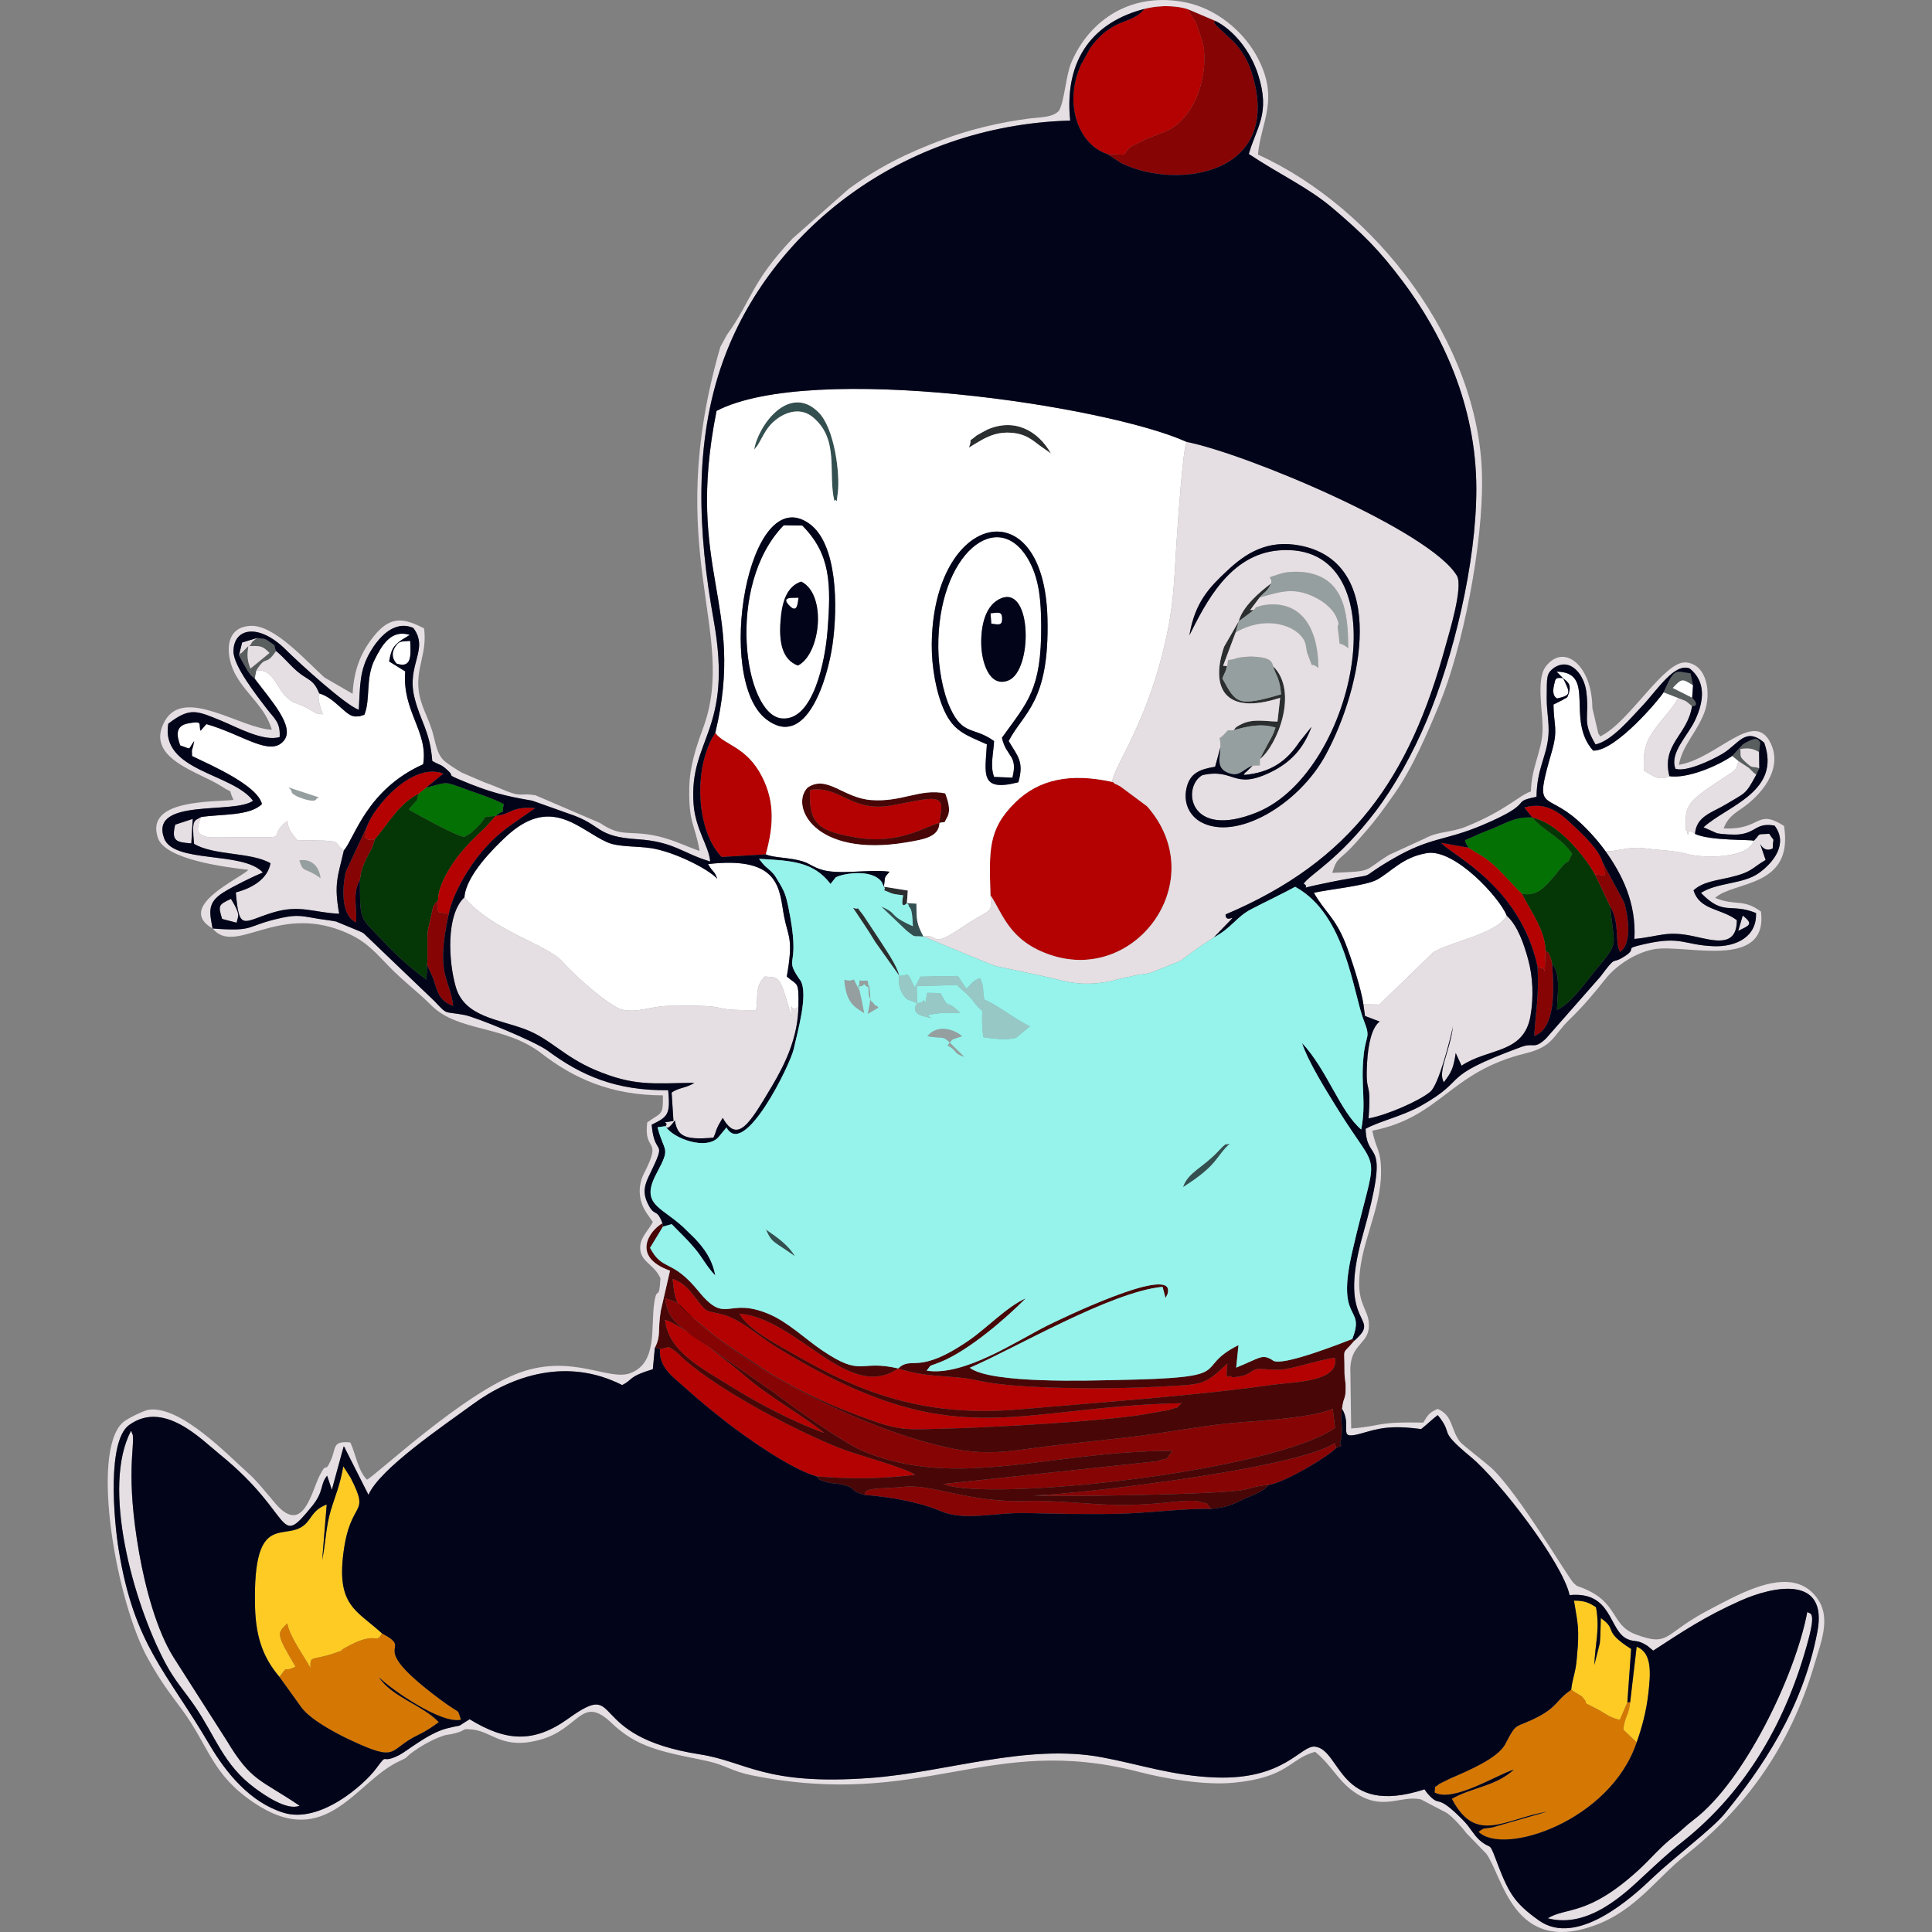 <?xml version="1.0" encoding="UTF-8"?>
<!DOCTYPE svg PUBLIC "-//W3C//DTD SVG 1.1//EN" "http://www.w3.org/Graphics/SVG/1.1/DTD/svg11.dtd">
<!-- Creator: CorelDRAW 2017 -->
<svg xmlns="http://www.w3.org/2000/svg" xml:space="preserve" width="200mm" height="200mm" version="1.1" style="shape-rendering:geometricPrecision; text-rendering:geometricPrecision; image-rendering:optimizeQuality; fill-rule:evenodd; clip-rule:evenodd"
viewBox="0 0 20000 20000"
 xmlns:xlink="http://www.w3.org/1999/xlink">
 <rect x="0" y="0" width="20000" height="20000" fill="#808080" stroke="none"/>
 <defs>
  <style type="text/css">
   <![CDATA[
    .fil14 {fill:#02041A}
    .fil5 {fill:#037104}
    .fil6 {fill:#053605}
    .fil2 {fill:#2B2E2F}
    .fil1 {fill:#334F50}
    .fil11 {fill:#480606}
    .fil0 {fill:#595F5F}
    .fil9 {fill:#870405}
    .fil15 {fill:#95F3EB}
    .fil3 {fill:#969F9F}
    .fil4 {fill:#98C8C6}
    .fil10 {fill:#B40101}
    .fil8 {fill:#D57803}
    .fil12 {fill:#E5DEE2}
    .fil7 {fill:#FDCB24}
    .fil13 {fill:white}
   ]]>
  </style>
 </defs>
 <g id="Capa_x0020_1">
  <g id="_1530811036368">
   <g>
    <path class="fil0" d="M2473.78 6783.58c22.43,45.14 45.49,84.76 65.77,118.96 12.56,21.19 23.09,43.24 38.53,63.27 35.65,46.26 22.64,26.24 58.69,59.84l17.44 -85.3c103.72,-169.03 90.03,-33.83 203.79,-200.95 -33.28,-84.65 9.81,-39.75 -61.13,-91.44 -72.14,-52.55 -68.57,-30.05 -135.76,-43.55 -88.06,63.66 -31.85,31.78 -80.26,84.66 126.34,-7.22 143.2,5.63 209.31,70.16l-197.39 161.5c-30.43,-78.4 -37.85,-125.55 -21.83,-232.97l-72.87 73.44c-4.32,-6.68 -17.44,13.76 -24.29,22.38z"/>
    <path class="fil0" d="M17220.84 7167.46l151.29 58.77c102.89,41.38 61.38,16.85 143.78,84.12 91.21,0 1.43,-87.27 1.33,-87.42l-201.14 -100.97c93.28,-97.84 95.33,-100.12 210.26,-27.03l-25.86 -124.1c-162.08,-21.17 -162.58,-65.04 -279.66,196.63z"/>
    <path class="fil0" d="M17930.96 7825.58l64.69 52.37 109.51 72.19c5.37,4.76 11.63,13 16.82,17.74 57.56,52.63 1.5,8.38 59.02,51.86l31.23 -67.36c-86.27,-27.72 -59.37,13.35 -147.16,-68.06 -60.94,-56.51 -42.57,-53.08 -48.56,-130.48 92.52,-12.9 128.63,-4.59 193.46,31.45l11.56 -102.23c-17.78,-4.43 -7.93,-84.07 -178.52,21.88l-112.05 120.64z"/>
   </g>
   <g>
    <path class="fil1" d="M7807.6 4654.26l33.97 -43.23c66.47,-107.36 90.99,-193.28 205.23,-276.84 105.11,-76.87 250.45,-114.48 370.22,-13.72 274.97,231.32 151.06,571.14 220.14,865.51 32.41,-42.23 15.18,81.3 36.15,-88.05 23.43,-189.23 -33.02,-664.55 -201.37,-831.1 -304.01,-300.76 -625.23,139.68 -664.34,387.43z"/>
    <path class="fil1" d="M9559.9 9695.41c-72.61,-135.82 -72.35,-173 -73.21,-340.93l-98.55 -5.21c5.71,8.24 15.77,8.78 17.95,24.14 5.31,37.45 36.87,-10.89 43.9,214.84 -273.09,-123.41 -138.26,-123.3 -327.33,-203.76l262.88 250.28c100.49,78.02 53.61,49.64 174.36,60.64z"/>
    <path class="fil1" d="M12246.82 12288.77c366.18,-230.79 333.98,-312.36 484.42,-449.87 -99.25,26.47 1.56,-26.64 -71.95,28.54 -0.42,0.32 -45.3,46.99 -50.34,52.33 -165.05,175.03 -311.5,216.05 -362.13,369z"/>
    <path class="fil1" d="M8228.49 13004.15c-61.53,-109.37 -179.66,-194.31 -299.85,-276.24 64.23,143.86 75.68,115.46 299.85,276.24z"/>
   </g>
   <g>
    <path class="fil2" d="M12770.37 7558.56c145.33,-40.38 278.72,-73.13 433.96,-26.91 -25.79,77.85 -34.29,87.16 -77.83,166.28 -32.85,59.7 -54.79,102.53 -83.41,160.21 178.7,-141.54 404.2,-699.16 136.2,-961.32 2.81,9.33 6.99,21.32 9.44,27.65 2.37,6.12 6.71,18.97 9.67,26.53l21.87 48.37c3.39,9.52 7.42,16.66 10.6,26.67 27.56,86.81 18.44,72.38 31.52,161.57 -455.28,132.54 -465.14,96.6 -609.05,-165.41 3.63,-7.21 27.63,-61.65 31.42,-70.97 2.26,-5.57 7.81,-13.33 9.51,-27.26 1.75,-14.37 6.04,-18.92 9.34,-28.29l-42.1 -3.75 129.64 -345.15 32.08 -115.21 -151.67 263.82c-143.42,420.18 2.18,717.41 580.67,528.06l-27.91 246.19c-121.9,-1.98 -254.05,-31.8 -370.28,25.41 -82.06,40.39 -60.48,42.42 -83.67,63.51z"/>
    <path class="fil2" d="M10030.22 4633.33c135.15,-77.88 251.61,-174.25 459.73,-151.55 123.34,13.45 190.29,66.18 275.12,131.86l114.17 80.7c-135.03,-239.13 -379.38,-368.78 -657.48,-247.78 -9.72,4.23 -108.64,58.8 -111.36,61.07 -113.2,94.42 -33.23,1.34 -80.18,125.7z"/>
    <path class="fil2" d="M9309.86 10101.55c-25.86,-108.95 -134.83,-261.8 -198.44,-362.78l-177.86 -269.33c-101.31,-121.97 -5.08,-38.42 -103.51,-72.12 85.77,130.38 149.32,218.14 231.47,355.49l248.34 348.74z"/>
    <path class="fil2" d="M12823.23 6431.57l156.94 -117.12 -38.57 1.34 98.3 -131.27c50.9,-59.78 79.94,-60.78 117.78,-144.68 -116.1,87.62 -295.28,238.56 -334.45,391.73z"/>
    <path class="fil2" d="M9388.14 9349.27l9.47 -130.37 -247.6 -39.68c38.63,51.86 -58.15,14.02 76.39,66.74 37,14.5 82.98,15.81 123.79,22.15 -35.76,164.25 37.7,80.97 37.95,81.16z"/>
   </g>
   <g>
    <path class="fil3" d="M12703.61 6895.68c-3.3,9.37 -7.59,13.92 -9.34,28.29 -1.7,13.93 -7.25,21.69 -9.51,27.26 -3.79,9.32 -27.79,63.76 -31.42,70.97 143.91,262.01 153.77,297.95 609.05,165.41 -13.08,-89.19 -3.96,-74.76 -31.52,-161.57 -3.18,-10.01 -7.21,-17.15 -10.6,-26.67l-21.87 -48.37c-2.96,-7.56 -7.3,-20.41 -9.67,-26.53 -2.45,-6.33 -6.63,-18.32 -9.44,-27.65 -13.96,-66.25 -58.68,-93.44 -218.81,-99.94 -28.18,-1.14 -126.12,5.88 -154.23,15.97 -123.43,44.35 -81.82,-21.39 -102.64,82.83z"/>
    <path class="fil3" d="M12770.37 7558.56c-68.41,11.52 -37.87,-23.39 -92.27,36.96 -87.6,97.19 -41.75,-24.6 -44.58,141.01 -3.42,103.91 -47.84,210.73 75.35,262.52 122.14,51.34 148.24,-30.32 258.11,-72.76 100.33,-8.64 69.5,21.67 76.11,-68.15 28.62,-57.68 50.56,-100.51 83.41,-160.21 43.54,-79.12 52.04,-88.43 77.83,-166.28 -155.24,-46.22 -288.63,-13.47 -433.96,26.91z"/>
    <path class="fil3" d="M13157.68 6039.84c-37.84,83.9 -66.88,84.9 -117.78,144.68 226.27,-61.26 363.41,-115.18 602.03,13.94 75.98,41.13 159.71,113.25 191.75,189.33 45.86,108.9 6.2,59.45 15.79,122.96 36.43,241.3 -18.32,96.55 107.1,199.02 0,-381.49 -48.01,-748.01 -477.32,-788.6 -59.45,-5.62 -157.38,-3.09 -213.86,14.82 -201.36,63.87 -83.65,19.46 -107.71,103.85z"/>
    <path class="fil3" d="M12823.23 6431.57l-32.08 115.21c313.71,-184 638.91,-74.05 714.62,92.99 18.31,40.41 17.11,94.95 27.79,122.37 82.96,213.03 8.25,62.86 114.12,153.64 -0.24,-381.03 -152.96,-685.85 -517.05,-657.14 -14.03,1.11 -55.4,6.33 -67.64,9.74 -94.25,26.25 -49.24,15.32 -82.82,46.07l-156.94 117.12z"/>
    <path class="fil3" d="M8945.86 10486.6c-89.95,-469.7 -71.39,-204.37 0.18,-300.18 80.1,100.53 36.05,-114.35 62.8,125.45 5.25,47.02 -16.81,135.57 -25.52,183.52l110.15 -64.42c-7.62,-6.71 -21.58,-26.39 -25.56,-20.01 -3.87,6.2 -18.94,-15.55 -23.77,-22.25 -27.39,-37.95 -21.33,2.71 -46.82,-77.23 -13.12,-41.16 1.51,-93.63 -16.96,-160.88 -115.15,12.42 -75.64,-41.56 -85.45,99.93 -99.71,-187.09 -8.21,-70.69 -154.62,-107.1 19.66,221.91 85.48,271.28 205.57,343.17z"/>
    <path class="fil3" d="M9599.72 10727.12c242.97,42.31 106.32,-52.15 382.55,213.38 -121.55,-40.42 -58.14,-52.86 -174.07,-119.38 71.17,-73.96 8.05,-46.12 151.72,-94 -61.96,-58.34 -248.25,-138.56 -360.2,0z"/>
    <path class="fil3" d="M3099.41 8907.37c39.19,121.2 41.76,73.58 172.68,150.88l46.23 32.19c-23.58,-182.06 -162.31,-197.74 -218.91,-183.07z"/>
    <path class="fil3" d="M3302.13 8255.01l-313.57 -103.01c61.77,62.4 -3.52,37.69 75.9,86.35 21.65,13.27 190.49,80.04 210.14,34.13 5.08,-11.86 18.38,-11.62 27.53,-17.47z"/>
   </g>
   <g>
    <path class="fil4" d="M9495.15 10383.77l-5.55 -174.72 417.28 -12.4c27.13,29.71 77.29,68.96 102.05,94.1 82.62,83.84 25.42,24.43 93.31,107.99 102.32,125.94 53.5,-29.24 67.02,257.2l10.88 80.61c75.5,14.58 268.34,34.62 341.25,3.94l140.47 -116.2c-140.25,-63.43 -368.14,-242.45 -471.58,-274.86 -25.2,-119.32 3.51,-115.46 -43.05,-222.46 -86.31,23.36 -91.31,70.71 -144.65,106.93l-86.56 -130.88 -386.57 7.72 -59.64 112.73c-94.56,-193.58 -49.05,-119.62 -159.95,-121.92 -21.68,105.04 31.33,203.18 81.19,243.33l104.1 38.89z"/>
    <path class="fil4" d="M9495.15 10383.77c0,0.09 -80.1,99.3 62.29,135.32 187.04,47.3 -0.44,0.39 65.47,-14.08 114.75,-25.2 188.76,-18.41 318.23,-18.41 -167.52,-165.9 -99.45,-6.73 -205.74,-206.01l-137.3 -2.64 -19.43 110.98c-30.94,-83.56 14.75,-7.78 -83.52,-5.16z"/>
   </g>
   <g>
    <path class="fil5" d="M15200.9 8775.28c127.9,84.51 172.98,93.25 292.57,207.51 93.61,89.43 185.91,199.56 260.16,268.1 151.67,33.64 233.59,-60.13 346.85,-193.36 4.78,-5.61 10.95,-13.86 15.6,-19.48l29.71 -38.08c126.81,-153.33 49.78,1.5 128.98,-161.27 -105.33,-153.73 -247.4,-213.27 -373.66,-333.33 -5.88,-5.6 -14.91,-16.21 -19.66,-20.95 -4.82,-4.8 -13.85,-13.79 -19.46,-21.72 -174.13,-7.34 -246.04,45.49 -391.02,106.5 -60.08,25.28 -133.2,50.55 -196.82,80.92 -135.23,64.55 -122.94,26.73 -73.25,125.16z"/>
    <path class="fil5" d="M4410.32 8154.44l-76.9 62.18c-43.9,137.93 31.54,-1.23 -103.02,164.3 77.3,43.14 512.94,287.72 578.08,281.22 74.6,-39.33 78.73,-47.01 143.02,-111.62 108.29,-108.82 12.93,-87.56 180.33,-104.74 110.99,-87.41 54.69,12.11 82.94,-122.1 -138.69,-69.02 -231.91,-96.01 -376.06,-147.79 -252.09,-90.56 -188.93,-84.02 -428.39,-21.45z"/>
   </g>
   <g>
    <path class="fil6" d="M3878.83 8690.61c-29.65,112.24 -38.13,97 -90.02,204.27 -36.07,74.58 -53.22,126.72 -62.85,212.72 1.1,446.17 -1.08,378.5 236.55,630.95 143.7,152.66 277.42,277.19 452.7,403.51l6.21 -153.29c9.99,-111.65 -2.22,-236.85 7.64,-358.36l54.57 -241.65c34.01,-63.06 10.03,-26.68 51,-67.51 -3.63,-155.68 141.32,-378.99 224.84,-479.98 78.65,-95.11 114.26,-129.87 182.98,-197.18 36.94,-36.18 50.35,-47.23 87.82,-83.73l101.56 -114.58c-167.4,17.18 -72.04,-4.08 -180.33,104.74 -64.29,64.61 -68.42,72.29 -143.02,111.62 -65.14,6.5 -500.78,-238.08 -578.08,-281.22 134.56,-165.53 59.12,-26.37 103.02,-164.3 -198.69,94.71 -321.14,317.21 -454.59,473.99z"/>
    <path class="fil6" d="M15753.63 9250.89c81.2,164.31 243.84,380.68 244.68,587.69 42.95,44.09 17.44,-5.03 49.35,65.11 8.96,19.69 14.91,52.91 19.62,73.05 96.14,115.64 51.37,333.33 50.81,477.94 146.03,-64.36 301.78,-293.8 406.7,-420.18 244.62,-294.65 182.51,-222.39 145.08,-648.99l-159.37 -334.43c-118.37,-212.77 -396.87,-537.82 -648.51,-588.38 5.61,7.93 14.64,16.92 19.46,21.72 4.75,4.74 13.78,15.35 19.66,20.95 126.26,120.06 268.33,179.6 373.66,333.33 -79.2,162.77 -2.17,7.94 -128.98,161.27l-29.71 38.08c-4.65,5.62 -10.82,13.87 -15.6,19.48 -113.26,133.23 -195.18,227 -346.85,193.36z"/>
   </g>
   <g>
    <path class="fil7" d="M2893.3 17359.95c105.15,-144.51 20.67,-33.2 166.23,-107.09 -206.28,-348.17 -191.74,-340.92 -85.32,-448.3 23.04,134.83 156.45,314.46 240.24,462.33 -6.87,-138.8 20,-73.16 244.56,-152.32 163.2,-57.52 13.06,1.3 113.53,-56.2 333.8,-191.04 318.23,-24.21 380.98,-150.15 -255.51,-235.44 -467.59,-280.93 -399.44,-825.23 72.8,-581.48 287.53,-370.88 73.89,-788.28l-74.34 -115.32c-36.32,206.81 -81.21,294.41 -131.16,462.06 -49.15,164.96 -52.32,338.34 -87.21,507.58l46.76 -574.6c-132.94,51.42 -149.84,125.9 -209.92,191.15 -204.09,221.68 -557.41,-170.63 -532.02,865.7 8.23,335.91 94.39,540.62 253.22,728.67z"/>
    <path class="fil7" d="M16265.04 17492.96l109.25 68.01c103.24,110.04 -45.58,26.16 160.21,132.08 94.95,48.87 105.36,78.24 233.57,111.95l78.31 -182.23 39.17 -552.65c-307.02,-195.81 -131.32,-193.29 -313.87,-319.6 -3.87,84.78 -2.09,176.03 -10.42,259.27l-56.51 225.13c7,-222.33 59.68,-360.86 17.23,-597.01 -67.83,-44.97 -116.63,-68.83 -228.26,-68.29 29.8,190.54 53.67,256.98 39.35,476.16 -4.84,74.25 -14.28,177.77 -22.67,221.4 -18.24,94.92 -36.1,135.83 -45.36,225.78z"/>
    <path class="fil7" d="M16875.63 17619.73c-16.7,147.9 -56.46,142.8 -71.17,285.21l138.05 132.45c53.42,-150.4 99.89,-319.01 120.67,-503.21 23.3,-206.61 43.94,-423.71 -120.62,-487.41l-66.93 572.96z"/>
   </g>
   <g>
    <path class="fil8" d="M16942.51 18037.39l-138.05 -132.45c14.71,-142.41 54.47,-137.31 71.17,-285.21l-29.25 3.04 -78.31 182.23c-128.21,-33.71 -138.62,-63.08 -233.57,-111.95 -205.79,-105.92 -56.97,-22.04 -160.21,-132.08l-109.25 -68.01c-153.1,101.83 -137.1,171.41 -344.24,279.71 -246.36,128.81 -212.15,39.3 -337.79,281.07 -77.95,150.02 -392.32,279.59 -569.54,356.61 -5.58,2.43 -113.51,55.83 -114.39,56.63 -63.87,57.38 -33.54,-7.78 -48.81,88.48 191.38,106.89 637.74,-179.9 822.39,-237.14 -196.14,176.75 -422.06,178.76 -643.37,302.62 249.41,478.18 542.6,209.05 988.74,132.64l-562.98 162.2c-115.54,21.39 -82.42,-0.87 -149.27,47.09 257.85,253.88 1363.37,-110.27 1636.73,-925.48z"/>
    <path class="fil8" d="M2893.3 17359.95l234.23 325.57c4.69,5.16 11.54,12.63 16.31,17.64 35.42,37.22 16.09,18.9 50.72,49.56 95.98,84.99 277.65,188 427.22,258.03 518.25,242.68 386.63,102.07 711.2,-52.7 91.44,-43.61 153.17,-89.75 209.68,-130.29 -169.76,-178.1 -485.24,-259.49 -620.08,-465.12 135.06,133.5 650.98,489.05 849.94,439.45 -51.84,-133.8 24.34,-30.63 -217.3,-210.71 -816.84,-608.73 -237.18,-487.35 -601.7,-683.16 -62.75,125.94 -47.18,-40.89 -380.98,150.15 -100.47,57.5 49.67,-1.32 -113.53,56.2 -224.56,79.16 -251.43,13.52 -244.56,152.32 -83.79,-147.87 -217.2,-327.5 -240.24,-462.33 -106.42,107.38 -120.96,100.13 85.32,448.3 -145.56,73.89 -61.08,-37.42 -166.23,107.09z"/>
   </g>
   <g>
    <path class="fil9" d="M7101.69 13571.24c-88.37,-85.97 -53.92,-80.03 -214.67,-130.9 21.3,233.71 154.89,296.54 454.13,508.39l667.05 464.71c204.9,156.36 727.57,527.14 934.75,612.34 974.96,400.88 1928.37,-6.64 3194.66,-6.64 -100.41,124.78 -8.12,54.31 -162.7,107.92l-2211.01 235.26c459.14,189.03 3406.97,-126.1 4057.27,-580.88l-25.09 -197.29c-214.59,89.83 -688.99,119.74 -964.06,140.2 -299.75,22.3 -648.48,87.69 -964.43,130.12 -330.16,44.34 -664.55,73.23 -1000.88,114.57 -410.15,50.42 -634.01,105.89 -1039.6,19.37 -880.95,-187.93 -2085.77,-794.88 -2725.42,-1417.17z"/>
    <path class="fil9" d="M11462.81 1594.4l145.15 94.84c578.73,281.75 1689.55,121.67 1347.01,-944.66 -42.91,-133.57 -99.39,-214.12 -176.49,-304.28l-177.93 -166.21c-57.95,-73.16 -35.93,-6.84 -21.43,-58.72l-280.92 -119.75 31.74 60.18c5.2,8.86 10.74,17.95 16.39,27.32 6.08,10.09 26.62,37.83 32.16,47.35l49.98 142.28c1.21,4.74 4.02,13.92 5.33,18.94l13.54 44c14.14,62.08 14.7,55.69 18.56,124.73 15.6,278.49 -103.04,634.61 -350.5,774.68 -36.72,20.79 -44.11,22.84 -97.47,43.44l-146.97 57.36c-7.02,3.31 -15.68,7.99 -22.62,11.4 -9.39,4.63 -35.94,18.72 -45.18,23.49 -111.38,57.57 -97.39,30.08 -168.37,130.34l-171.98 -6.73z"/>
    <path class="fil9" d="M8951.91 15475.71c239.71,17.49 553.96,69.35 780.2,165.06 260.76,110.31 544.22,14.76 895.6,22.42 322.09,7.02 639.17,14.87 961.62,7.12 302.94,-7.28 670.12,-56.64 948.72,-50.3 -68.79,-79.75 -10.16,-41.97 -124.76,-75.98 -36.93,-10.95 -64.79,-8.61 -102.63,-8.12 -160.34,2.11 -366.76,45.95 -721.99,43.06 -311.79,-2.54 -650.27,-50.21 -949.16,-40.63 -620.96,19.89 -978.14,-178.45 -1281.01,-147.27 -249.41,25.68 -419.12,2.64 -406.59,84.64z"/>
    <path class="fil9" d="M13130.5 15372.97c172.95,-26.67 615.76,-292.87 699.85,-381.58l-10.89 -54.49c-420.08,285.75 -2991.59,567.55 -3151.42,541.4 192.57,20.81 1931.21,-4.97 2204.54,-55.22 61.65,-11.34 155.93,-48.05 257.92,-50.11z"/>
    <path class="fil9" d="M4421.42 9988.77l58.42 128.79c52.78,148.05 53.89,234.93 211,296.22 -30.51,-292.65 -188.57,-302.31 -45.29,-953.64 -134.77,-30.79 -110.48,19.82 -110.92,-138.89 -40.97,40.83 -16.99,4.45 -51,67.51l-54.57 241.65c-9.86,121.51 2.35,246.71 -7.64,358.36z"/>
    <path class="fil9" d="M3725.96 9107.6c9.63,-86 26.78,-138.14 62.85,-212.72 51.89,-107.27 60.37,-92.03 90.02,-204.27 -99.14,-3 -43.64,17.75 -100.31,-23.94l23.5 -119.29 -223.61 480.03c-39.28,185.63 -44.39,455.81 109.06,521.45 7.34,-173.72 -39.91,-300.03 38.49,-441.26z"/>
    <path class="fil9" d="M15916.65 10006.26c16.86,323.65 -19.42,446.05 -34.21,717.99 220.23,-79.31 205.93,-469.87 184.84,-747.51 -4.71,-20.14 -10.66,-53.36 -19.62,-73.05 -31.91,-70.14 -6.4,-21.02 -49.35,-65.11l-7.4 217.97c-23.93,-69.62 -1.53,-7.81 -74.26,-50.29z"/>
    <path class="fil9" d="M16510.5 9051.08l159.37 334.43c105.05,185.08 41.13,363.91 101.09,468.17 124.11,-83.48 87.18,-354.06 44.06,-508.23l-224.32 -417.25 26.86 137.44 -107.06 -14.56z"/>
   </g>
   <g>
    <path class="fil10" d="M10253.07 9266.95c129.28,191.1 191.7,476.41 627.85,620.6 889.13,293.94 1663.13,-781.83 993.57,-1540.99l-274.64 -204.32c-8.71,-4.63 -38.39,-20.22 -44.73,-23.62 -4.64,-2.48 -18.53,-2.14 -21.87,-12.31 -3.33,-10.16 -14.77,-7.86 -21.8,-12.37 -429.01,-93.83 -756.01,-29.15 -1002.64,213.82 -284.04,279.83 -268.59,497.05 -255.74,959.19z"/>
    <path class="fil10" d="M11462.81 1594.4l171.98 6.73c70.98,-100.26 56.99,-72.77 168.37,-130.34 9.24,-4.77 35.79,-18.86 45.18,-23.49 6.94,-3.41 15.6,-8.09 22.62,-11.4l146.97 -57.36c53.36,-20.6 60.75,-22.65 97.47,-43.44 247.46,-140.07 366.1,-496.19 350.5,-774.68 -3.86,-69.04 -4.42,-62.65 -18.56,-124.73l-13.54 -44c-1.31,-5.02 -4.12,-14.2 -5.33,-18.94l-49.98 -142.28c-5.54,-9.52 -26.08,-37.26 -32.16,-47.35 -5.65,-9.37 -11.19,-18.46 -16.39,-27.32l-31.74 -60.18c-90.16,-30.58 -268.9,-51.37 -451.15,-3.49 -134.89,169.82 -328.54,79.96 -563.89,408.85l-95.9 174.45c-3.11,7.39 -6.86,16.39 -9.9,23.99 -3.11,7.79 -6.8,16.72 -9.82,24.73 -143.22,379.77 4.23,775.72 295.27,870.25z"/>
    <path class="fil10" d="M9298.33 14165.98c-513.87,355.61 -1036.31,-514.63 -1644.42,-567.97 90.69,167.69 397.99,325.16 573.44,425.54 215.27,123.16 399.71,221.79 639.16,321.79 510.73,213.27 1060.17,298.87 1667.47,246.1 867.77,-75.4 1826,-140.75 2642.12,-256.39 212.92,-30.17 691.52,-25.59 643.53,-277.62 -103.31,3.93 -368.04,91.74 -525.42,117.36 -86.06,14.01 -252.16,-9.17 -278.51,-3.6 -84.83,17.92 -70.87,75.79 -260.16,86.65 -34.24,-49.36 -75.32,80.56 -49.72,-142.42 -254.82,241.06 -260.56,212.11 -705.24,239.25 -430.71,26.29 -1470.5,31.66 -1871.85,-62.39 -270.8,-63.45 -508.31,-19.82 -830.4,-126.3z"/>
    <path class="fil10" d="M12231.26 14525.5c-1776.24,37.68 -2344.77,559.68 -4200.42,-584.39 -165.64,-102.12 -360.38,-278.57 -529.26,-327.25 -188.43,-54.31 -167.79,-7.93 -272.08,-140.02 -77.95,-98.71 -125.51,-183 -267.06,-235.75 35.57,304.12 26.32,242.26 377.06,539.03 144.27,122.08 329.63,238.06 505.41,355.48 341.21,227.97 750.1,421.24 1181.6,572.85 314.35,110.45 391.7,92.72 777.53,83.04 471.5,-11.82 1599.77,-73.55 2048.12,-147.98l253.83 -45.49c137.91,-50.09 42.01,6.74 125.27,-69.52z"/>
    <path class="fil10" d="M6832.2 13964.75c-15.86,191.13 134.25,287.24 278.67,417.72 131.75,119.03 264.87,226.88 413.04,342.42 202.92,158.23 666.33,485.46 927.53,557.12 361.71,31.15 658.78,27.37 1020.52,-14.58 -102.23,-75.54 -592.09,-202.99 -772.34,-273.95 -465.85,-183.42 -1230.66,-587.81 -1601.1,-907.63 -53.05,-45.79 -86.59,-88.36 -127.13,-111.7 -72.42,-41.71 -14.76,-28.77 -139.19,-9.4z"/>
    <path class="fil10" d="M7927.49 8844.36c75.26,-275.06 100.68,-529.88 -37.6,-802.5 -161.11,-317.64 -392.57,-327.41 -485.15,-455.7 -228.5,345.7 -204.61,1005.74 65.54,1285.1l457.21 -26.9z"/>
    <path class="fil10" d="M9725.69 8518.93c6.84,-133.18 81.15,-265.06 -120.73,-246.8 -129.82,11.74 -284.36,53.93 -417.76,71.9 -380.68,51.28 -501.7,-213.92 -800.06,-167.04 -25.59,381.66 129.17,431.98 478.9,493.32 446.72,78.35 731.64,-125.45 859.65,-151.38z"/>
    <path class="fil10" d="M8533.41 14834.43c-225.38,-184.12 -570.2,-372.75 -811,-581.95 -141.88,-123.25 -694.06,-563.16 -839.03,-588.82 39.01,333.21 379.98,498.98 717.53,709.15 253.75,158 634.69,358.47 932.5,461.62z"/>
    <path class="fil10" d="M15916.65 10006.26c72.73,42.48 50.33,-19.33 74.26,50.29l7.4 -217.97c-0.84,-207.01 -163.48,-423.38 -244.68,-587.69 -74.25,-68.54 -166.55,-178.67 -260.16,-268.1 -119.59,-114.26 -164.67,-123 -292.57,-207.51l-281.43 -50.44c111.41,133.09 812.22,437.67 997.18,1281.42z"/>
    <path class="fil10" d="M5131.83 8445.78l-101.56 114.58c-37.47,36.5 -50.88,47.55 -87.82,83.73 -68.72,67.31 -104.33,102.07 -182.98,197.18 -83.52,100.99 -228.47,324.3 -224.84,479.98 0.44,158.71 -23.85,108.1 110.92,138.89 44.84,-221.59 217.93,-496.16 337.76,-637.33 186.57,-219.79 296.31,-270.75 556.27,-457.55 -251.01,-19.48 -242.82,64.03 -407.75,80.52z"/>
    <path class="fil10" d="M3802.02 8547.38l-23.5 119.29c56.67,41.69 1.17,20.94 100.31,23.94 133.45,-156.78 255.9,-379.28 454.59,-473.99l76.9 -62.18 178.96 -146.04c-325.66,-123.49 -717.08,346.11 -787.26,538.98z"/>
    <path class="fil10" d="M15861.99 8462.7c251.64,50.56 530.14,375.61 648.51,588.38l107.06 14.56 -26.86 -137.44c-36.21,-130.52 -198.06,-282.89 -292.83,-372.02 -122.83,-115.51 -268.79,-267.11 -517.47,-197.09l81.59 103.61z"/>
   </g>
   <g>
    <path class="fil11" d="M7722.41 14252.48c240.8,209.2 585.62,397.83 811,581.95 -297.81,-103.15 -678.75,-303.62 -932.5,-461.62 -337.55,-210.17 -678.52,-375.94 -717.53,-709.15 144.97,25.66 697.15,465.57 839.03,588.82zm1575.92 -86.5c322.09,106.48 559.6,62.85 830.4,126.3 401.35,94.05 1441.14,88.68 1871.85,62.39 444.68,-27.14 450.42,1.81 705.24,-239.25 -25.6,222.98 15.48,93.06 49.72,142.42 189.29,-10.86 175.33,-68.73 260.16,-86.65 26.35,-5.57 192.45,17.61 278.51,3.6 157.38,-25.62 422.11,-113.43 525.42,-117.36 47.99,252.03 -430.61,247.45 -643.53,277.62 -816.12,115.64 -1774.35,180.99 -2642.12,256.39 -607.3,52.77 -1156.74,-32.83 -1667.47,-246.1 -239.45,-100 -423.89,-198.63 -639.16,-321.79 -175.45,-100.38 -482.75,-257.85 -573.44,-425.54 608.11,53.34 1130.55,923.58 1644.42,567.97zm-2411.31 -725.64c160.75,50.87 126.3,44.93 214.67,130.9 639.65,622.29 1844.47,1229.24 2725.42,1417.17 405.59,86.52 629.45,31.05 1039.6,-19.37 336.33,-41.34 670.72,-70.23 1000.88,-114.57 315.95,-42.43 664.68,-107.82 964.43,-130.12 275.07,-20.46 749.47,-50.37 964.06,-140.2l25.09 197.29c-650.3,454.78 -3598.13,769.91 -4057.27,580.88l2211.01 -235.26c154.58,-53.61 62.29,16.86 162.7,-107.92 -1266.29,0 -2219.7,407.52 -3194.66,6.64 -207.18,-85.2 -729.85,-455.98 -934.75,-612.34l-667.05 -464.71c-299.24,-211.85 -432.83,-274.68 -454.13,-508.39zm1143.82 500.77c1855.65,1144.07 2424.18,622.07 4200.42,584.39 -83.26,76.26 12.64,19.43 -125.27,69.52l-253.83 45.49c-448.35,74.43 -1576.62,136.16 -2048.12,147.98 -385.83,9.68 -463.18,27.41 -777.53,-83.04 -431.5,-151.61 -840.39,-344.88 -1181.6,-572.85 -175.78,-117.42 -361.14,-233.4 -505.41,-355.48 -350.74,-296.77 -341.49,-234.91 -377.06,-539.03 141.55,52.75 189.11,137.04 267.06,235.75 104.29,132.09 83.65,85.71 272.08,140.02 168.88,48.68 363.62,225.13 529.26,327.25zm-1251.91 11.34l53.27 12.3c124.43,-19.37 66.77,-32.31 139.19,9.4 40.54,23.34 74.08,65.91 127.13,111.7 370.44,319.82 1135.25,724.21 1601.1,907.63 180.25,70.96 670.11,198.41 772.34,273.95 -361.74,41.95 -658.81,45.73 -1020.52,14.58 45.96,41.6 -6.42,24.45 96.61,58.06 60.99,19.9 99.16,12.75 155.86,25.52 186.14,41.94 63.11,59.08 248,110.12 -12.53,-82 157.18,-58.96 406.59,-84.64 302.87,-31.18 660.05,167.16 1281.01,147.27 298.89,-9.58 637.37,38.09 949.16,40.63 355.23,2.89 561.65,-40.95 721.99,-43.06 37.84,-0.49 65.7,-2.83 102.63,8.12 114.6,34.01 55.97,-3.77 124.76,75.98 135.55,-14.19 200.21,-32.87 317.03,-91.55 97.99,-49.24 207.91,-73.22 275.42,-155.49 -101.99,2.06 -196.27,38.77 -257.92,50.11 -273.33,50.25 -2011.97,76.03 -2204.54,55.22 159.83,26.15 2731.34,-255.65 3151.42,-541.4l10.89 54.49c118.56,-59.13 21.86,19.86 49.87,-80.64 9.48,-33.99 9.57,-58.32 10.59,-96.38 2.78,-104.01 -18.55,-105.32 2.14,-230.59 15.72,-134.43 37.75,-87.88 37.24,-217.7 -0.34,-88.49 -12.59,-80.7 -12.18,-185.44 0.96,-250.76 -30.48,-141.33 101.64,-301.43l-20.86 -17.7c-103.73,39.54 -717.54,283.81 -817.58,224.53 -4.21,-2.49 -15.37,-10.74 -20.41,-13.56 -99.28,-55.59 -116.23,-15.64 -363.72,85.01l23.8 -233.1c-500.53,251.8 40.96,337.53 -1266.17,361.41 -265.7,4.85 -1295.06,41.19 -1515.55,-126.52 468.87,-202.1 1460.06,-786.47 1995.67,-838.18l30.81 116.2c21.17,-45.21 23.48,-38.23 26.08,-73.28 19.13,-258.36 -1128.31,297.99 -1250.16,358.66 -313.15,155.91 -861.44,527.63 -1249.03,466.26 61.46,-75.62 3.11,-32.07 147.89,-91.3 289.22,-118.32 674.69,-450.88 878.11,-657.23 -187.98,81.67 -404.84,308.64 -585.96,433.42 -538.89,371.27 -587.41,154.26 -734.24,292.15 -409.42,-95.68 -365.23,98.5 -788.5,-187.63 -168.28,-113.76 -354.09,-293.18 -550.87,-375.86 -435.8,-183.13 -437.82,120.08 -726.28,-234.46 -281.07,-345.45 -370.88,-200.33 -503.16,-450.41l133.36 -219.89 -5.11 -35.34c-136.48,77.58 -325.67,348.02 78.1,491.66l-96.07 417.85c-33.75,218.73 5.12,249.71 -60.87,380.55z"/>
    <path class="fil11" d="M9725.69 8518.93c-128.01,25.93 -412.93,229.73 -859.65,151.38 -349.73,-61.34 -504.49,-111.66 -478.9,-493.32 298.36,-46.88 419.38,218.32 800.06,167.04 133.4,-17.97 287.94,-60.16 417.76,-71.9 201.88,-18.26 127.57,113.62 120.73,246.8zm0 0c75.97,-19.88 35.77,18.49 79.65,-58.39 43.77,-76.68 1.43,-187.75 -20.08,-247.73 -261.82,-53.53 -447.61,94.21 -769.87,69.03 -288.06,-22.51 -453.03,-264.11 -654.09,-129.84 -187.32,188.29 67.16,728.8 1019.74,568.72 189.59,-31.86 339.04,-56.83 344.65,-201.79z"/>
   </g>
   <g>
    <path class="fil12" d="M12633.52 7736.53c2.83,-165.61 -43.02,-43.82 44.58,-141.01 54.4,-60.35 23.86,-25.44 92.27,-36.96 23.19,-21.09 1.61,-23.12 83.67,-63.51 116.23,-57.21 248.38,-27.39 370.28,-25.41l27.91 -246.19c-578.49,189.35 -724.09,-107.88 -580.67,-528.06l151.67 -263.82c39.17,-153.17 218.35,-304.11 334.45,-391.73 24.06,-84.39 -93.65,-39.98 107.71,-103.85 56.48,-17.91 154.41,-20.44 213.86,-14.82 429.31,40.59 477.32,407.11 477.32,788.6 -125.42,-102.47 -70.67,42.28 -107.1,-199.02 -9.59,-63.51 30.07,-14.06 -15.79,-122.96 -32.04,-76.08 -115.77,-148.2 -191.75,-189.33 -238.62,-129.12 -375.76,-75.2 -602.03,-13.94l-98.3 131.27 38.57 -1.34c33.58,-30.75 -11.43,-19.82 82.82,-46.07 12.24,-3.41 53.61,-8.63 67.64,-9.74 364.09,-28.71 516.81,276.11 517.05,657.14 -105.87,-90.78 -31.16,59.39 -114.12,-153.64 -10.68,-27.42 -9.48,-81.96 -27.79,-122.37 -75.71,-167.04 -400.91,-276.99 -714.62,-92.99l-129.64 345.15 42.1 3.75c20.82,-104.22 -20.79,-38.48 102.64,-82.83 28.11,-10.09 126.05,-17.11 154.23,-15.97 160.13,6.5 204.85,33.69 218.81,99.94 268,262.16 42.5,819.78 -136.2,961.32 -6.61,89.82 24.22,59.51 -76.11,68.15l-73.01 71.04c-3.43,-6.93 -12.66,16.88 -19.23,25.13 281.29,-23.42 447.11,-145.78 576.47,-341.38l125.92 -157.38c-85.04,231.37 -222.59,373.52 -427.83,472.37 -384.21,185.05 -367.18,-47.08 -702.19,28.24 -213.49,118.32 -148.21,675.16 565.65,384.87 1043.07,-424.15 1503.38,-2820.4 221.9,-2711.23 -506.39,43.14 -753.54,543.74 -921.97,878.27 57.6,-344.49 208.78,-498.01 393.92,-670.94 183.53,-171.4 411.76,-328.46 764.89,-254.98 896.01,186.46 633.11,1462.31 251.81,2164.77 -281.13,517.9 -926.41,894.7 -1290.9,695.09 -106.62,-58.39 -186.04,-184.51 -150.3,-348.87 34.58,-159.03 139.83,-198.29 296.8,-224.08l54.61 -200.68zm-1122.07 357.41c7.03,4.51 18.47,2.21 21.8,12.37 3.34,10.17 17.23,9.83 21.87,12.31 6.34,3.4 36.02,18.99 44.73,23.62l274.64 204.32c669.56,759.16 -104.44,1834.93 -993.57,1540.99 -436.15,-144.19 -498.57,-429.5 -627.85,-620.6 11.74,170.75 12.61,145.14 -136.4,232.61 -62.99,36.98 -126.37,77.47 -188.87,120.07 -299.47,204.21 -216,38.87 -367.9,75.78l675.18 278.45c8.33,2.63 16.68,6.77 24.87,9.5 8.08,2.69 16.49,6.62 24.53,9.31 8.17,2.73 16.94,6.12 25.18,8.77l449.74 95.05c256.72,51.49 398.39,128.86 748.41,58.85 10.08,-2.02 18.19,-5.32 28.02,-7.76 9.77,-2.41 17.94,-5.97 27.56,-8.59l227.67 -49.85c11.42,-1.63 20.28,-1.27 31.58,-2.96l59.21 -8.76c9.23,-2.06 18.54,-3.61 27.26,-6.11l292.46 -116.71c7.16,-3.16 16,-7.75 22.78,-11.22l174.83 -128.78c6.15,-4.32 14.93,-9.67 21.13,-13.92l144.66 -96.46c342.74,-356.79 123.1,-102.86 121.93,-238 1306.18,-554.1 1902.96,-1408.05 2277.48,-2778.95 37.02,-135.52 185.17,-613.61 117.46,-727.39 -277.87,-466.96 -2184.18,-1264.31 -2798.63,-1385.55 -40.34,88.37 -87.21,807.82 -99.25,972.72 -25.59,350.07 -25.7,632.53 -95.16,976.03 -189.6,937.74 -547.88,1383.92 -577.35,1570.86z"/>
    <path class="fil12" d="M14019.65 13879.21c-132.12,160.1 -100.68,50.67 -101.64,301.43 -0.41,104.74 11.84,96.95 12.18,185.44 0.51,129.82 -21.52,83.27 -37.24,217.7 119.37,204.98 -85.63,341.67 243.47,242.37 213.12,-64.3 350.64,-60.03 575.35,-32.62 70.6,-55.32 110.48,-98.48 171.6,-144.33 177.79,218.34 -20.13,133.53 345.48,436.02 286.68,237.18 947.21,1091.97 1019.38,1427.34 448.44,-43.26 402.01,372.27 601.51,456.47 82.34,34.76 96.7,-1.34 204.93,69.08l59.5 49.1c296.1,-192.2 529.37,-350.19 899.69,-515.63 354.6,-158.41 910.33,-264.01 799.89,318.57 -152.32,803.55 -587.03,1430.66 -962.7,1887.71 -131.13,159.53 -520.86,448.9 -744.58,662.49 -201.49,192.36 -779.68,724.5 -1177.92,438.73 -261.28,-187.49 -314.8,-286.97 -450,-647.87 -65.5,-174.83 -45.58,-78.82 -161.34,-181.52 -62.63,-55.56 -94.22,-128.49 -171.25,-206.98 -297.09,-302.7 -225.33,-111.57 -371.27,-280.04l-28.6 -39.24c-893.72,289.03 -860.53,-408.99 -1132.55,-442.28 -147.63,-18.06 -313.75,345.39 -1029.7,319.09 -446.22,-16.4 -779.89,-134.91 -1178.88,-209.17 -779.7,-145.12 -1607.41,156.8 -2398.46,214.47 -1094.71,79.81 -1275.4,-168.77 -1762.15,-244.46 -1213.31,-188.67 -776.85,-790.15 -1361.96,-369.97 -357.35,256.64 -646.59,236.39 -1020.42,6.58 -166.36,99.7 -37.22,44.24 -237.8,95.19 -189.95,48.26 -413.24,236.02 -491.27,275.54 -205.93,104.31 -104.7,-42.06 -239.55,139.76 -123.7,166.79 -580.36,572.93 -957.23,457.43 -344.99,-105.73 -595.45,-411.67 -768.97,-707.1 -444.34,-756.58 -776.46,-1024.64 -937.72,-2010.89 -53.06,-324.53 -120.4,-1130.11 106.49,-1295.17 358.1,-260.5 741.05,142.01 945.11,307.89 776.22,631.03 582.47,985.18 952.75,527.1 121.87,-150.76 77.91,-222.38 152.44,-310.86l49.09 145.65 122.51 -449.45c5.68,7.51 12.9,10.35 15.05,23.91l241.63 477.98c116.62,-270.52 773.89,-713.42 1080.03,-937.95 404.97,-297 976.75,-488.69 1546.16,-198.34 121.54,-62.55 58.2,-85.43 317.54,-164.57l20.7 -221.36c65.99,-130.84 27.12,-161.82 60.87,-380.55l96.07 -417.85c-403.77,-143.64 -214.58,-414.08 -78.1,-491.66 -64.45,-168.21 -81.09,-52.38 -154.58,-209.12 -51.4,-109.63 -30.67,-185.68 14.99,-279.92 201.51,-415.88 57.72,-172.77 27.95,-530.4 169.17,-83.52 194.1,-103.78 171.17,-357.52 -542.36,7.78 -903.92,-154.48 -1245.52,-407.16 -136.16,-100.72 -750.84,-350.15 -860.8,-370.8 -221.51,-41.6 -173.1,5.32 -309.95,-140.68l-735.6 -704.4c-6.39,-4.17 -15.23,-8.94 -22.1,-12.67 -7.15,-3.88 -16.66,-7.28 -24.2,-10.77l-238.56 -98.86c-32.68,-8.52 -139.95,-21.2 -183.04,-28.27 -163.07,-26.74 -211.69,-47.21 -381.03,-10.54 -390.08,84.47 -256.77,145.28 -716.09,110.28 -28.59,-160.52 -62.46,-264.09 110.32,-372.27 113.42,-71 316.67,-168.65 410.15,-207.42 -207.83,-225.9 -928.74,-87.02 -1023.51,-357.76 -145.98,-417.05 725.16,-241.58 922.04,-384.77 -215.51,-288.24 -959.73,-304.53 -877.7,-797.46 225.1,-173.23 293.69,-135.55 550.33,-30.35 159.31,65.32 433.7,218.74 602.91,168.35 8.78,-154.94 -54.86,-189.89 -134.07,-293.91 -100.37,-131.8 -344.51,-440.27 -344.12,-592.65 0.62,-243.65 261.76,-295.79 542.13,-17.22 145.97,145.04 616.09,572.32 755.01,621.67 14.62,-252.35 5.82,-406.53 120.13,-601.85 74.26,-126.88 237.6,-335.36 444.51,-245.31 165.25,220.56 -70.41,377.48 10.18,713.22 61.45,255.99 161.08,345.53 186.16,663.49 96.5,55.38 78.59,25.59 156.47,94.49 85.03,75.22 -23.82,35.05 136.82,103.13 299.45,126.91 464.26,166.12 742.2,213.69l382.95 136.38c347.31,114.93 262.49,234.55 707.13,262.88 378.38,24.1 473.06,149.53 751.32,229.91 -11.81,-156.54 -152.23,-330.6 -171.84,-592.58 -51.18,-683.43 415.75,-751.2 207.15,-1909.76 -161.8,-898.61 -206.74,-1830.86 97.94,-2677.87 478.85,-1331.18 1833.22,-2438.22 3593.28,-2489.59 -65.77,-651.86 255.28,-1023 768.75,-1155.87 182.25,-47.88 360.99,-27.09 451.15,3.49l280.92 119.75c189.54,93.56 367.09,312.06 445.35,558.59 128.61,405.1 -16.68,538.58 -96.94,820.09 327.5,217.82 618.52,347.24 874.89,566.47 313.5,268.09 471.61,423.18 720.81,754.82 401.71,534.62 759.92,1275.88 759.73,2146.87 -0.17,774.48 -241.87,1751.06 -512.63,2393.34 -145.37,344.84 -332.96,683.69 -531.49,944.87 -382.08,502.63 -678.42,650.79 -743.5,747.29 79.32,43.14 -79.61,59.39 156.19,9.02 737.65,-157.55 313.32,-2.95 767.81,-266.84 392.56,-227.94 533.11,-182.46 923.03,-347.09 574.37,-242.51 273.16,-236.6 563.5,-294.19 3.89,-299.19 108.61,-417.99 124.08,-644.46 8.31,-121.63 -19.67,-243.55 -18.57,-380.42 1.77,-219.84 -4.85,-249.26 75.18,-310.48 171.84,-113.65 313.34,73.64 334.92,246.74 35.21,282.5 -50.15,296.47 95.09,546.16 168.22,-34.54 372.27,-281.25 479.42,-393.59 157.5,-165.13 337.12,-455.59 495.69,-392.46 159.72,129.01 157.08,317.58 56.78,533.38 -75.43,162.29 -268.06,339.87 -204.31,505.1 109.55,34.93 366.52,-84.83 485.45,-154.88 170.01,-100.15 235.68,-283.6 433.25,-116.13 181.18,507.12 -382.15,653.29 -628.16,876.45l140.6 62.33c52.84,10.28 176.94,17.38 230.26,11.17 180.17,-20.99 171.41,-123.95 364.39,-90.98 144.68,186.89 -12.25,384.73 -163.43,492.11 -163.28,115.97 -429.51,95.21 -598.19,204.54 237.28,245.77 303.09,99.28 569.61,208.45 11.46,238.73 -197.11,353.86 -444.14,343.16 -306.73,-13.27 -329.35,-108.31 -709.06,-21.65 -253.96,57.96 -36.27,29.53 -237.56,145.15 -104.04,59.76 -53.8,-31.5 -220.24,192.27l-563.33 640.29c-127.21,119.11 -120.67,37.02 -256.98,87.34 -882.74,325.89 -520.08,316.89 -1036.12,608.32 -189.02,106.74 -432.27,160.62 -573.99,238.9 12.52,382.01 272.23,33.66 -32.25,1111.73 -272.48,964.79 216.15,816 -84.61,1082.06zm-11819.24 -4267.65c234.65,283.06 652.75,-245.27 1339.37,25.04 228.43,89.93 315.82,189.78 476.36,356.67 164.61,171.12 292.12,257.65 446.67,412.27 280.96,281.12 757.8,202.25 1144.86,501.06 328.16,253.33 710.96,431.95 1254.69,432.54 2.15,219.28 -14.68,171.11 -162.74,280.68 -38.37,324.95 165.57,139.03 -34.56,530.97 -65.07,127.44 -57.22,285.25 33.08,413.69l60.3 85.39c-49.93,96.11 -150.39,175.83 -128.4,299.57 21.77,122.45 142,140.5 206.82,284.12 -14,251.33 -35.08,66.15 -63.53,248.52 -39.32,252.09 38.19,627.75 -249.87,733.4 -223.18,81.84 -598.36,-199.73 -1137.49,-8.24 -586.56,208.32 -1511.05,1081.23 -1587.91,1110.17 -93.32,-95.75 -115.03,-264.78 -171.6,-385.28 -190.88,-18.89 -143.86,56.78 -202.04,185.35 -69.08,152.65 -32.64,-8.72 -117.25,161.08 -82.73,166.03 -164.5,590.88 -428.86,316.01 -39.74,-41.32 -56.49,-66.8 -94.33,-110.51 -75.98,-87.74 -132.65,-161.06 -212.14,-231.71 -216.7,-192.6 -698.1,-701.06 -1031.5,-659.1 -44.28,5.58 -223.42,91.05 -267.79,130.97 -344.35,309.85 -63.45,1879.11 264.55,2456.36 135.02,237.66 194.02,311.09 343.61,513.23 287.48,388.45 305.82,669.37 745.99,966.52 754.31,509.24 1056.65,-221.86 1506.32,-427.96 108.15,-49.57 52.66,-33.21 139.88,-96.25 82.25,-59.45 176.96,-113.48 267.22,-149.67 97.18,-38.98 72.56,-18.87 170.63,-43.82 131.45,-33.44 52.62,-50.71 177.87,-38.73 208.96,20 309.35,214.09 703.62,105.64 410.82,-113 425.22,-473.67 741.96,-170.14 46.61,44.67 87.89,78.58 149.82,121.86 243.83,170.41 570.06,208.18 854.64,273.06 166.17,37.88 244.26,103.14 435.8,141.99 1782.45,361.6 2456,-439.43 4020.55,-32.51 258.88,67.33 672.7,140.17 974.92,111.02 570.43,-55.03 573.39,-245.65 843.61,-320.3 171.19,136.93 231.91,297.9 410.88,420.23 291.04,198.93 466.74,27.93 682.91,71.41l271.44 141.98c65.46,47.91 145.99,135.58 204.12,211.4l201.66 208.37c171.52,229.09 277.62,1051.08 1121.8,744.43 427.83,-155.42 634.39,-483.28 946,-730.09 590.87,-467.97 1073.53,-1089.39 1335.49,-1988.91 58.27,-200.09 163.74,-449.08 38.15,-646.41 -254.65,-400.07 -803.94,-74.12 -1133.65,97.53 -476.1,247.87 -402.36,387.59 -757.77,255.5 -265.42,-98.64 -174.14,-329.7 -550.3,-480.66 -69.95,-28.07 -46.72,-9.1 -92.5,-50.16 -58.1,-52.13 -572.84,-938.02 -858.22,-1197.96 -52.91,-48.18 -298.22,-237.08 -321.02,-267.42 -97.59,-129.91 -68.34,-267.44 -229.16,-338.93 -93.81,39.94 -101.15,65.03 -149.87,141.57 -513.11,-9.07 -404.86,34.91 -746.05,61.21l-8.96 -627.9c12.13,-266.56 212.47,-246.83 191.2,-471.92 -11.45,-121.1 -97.04,-186.85 -99.54,-385.67 -5.09,-405.3 227.18,-768.4 226.59,-1167.55 -0.36,-241.79 -52.5,-229.42 -89.96,-429.73 712.97,-140.13 797.78,-608.82 1586.66,-800.88 290.13,-70.64 280.91,-183.84 457.99,-354.07 135.31,-130.09 254.55,-272.43 369.66,-417.59 108.18,-136.44 307.55,-270.75 501.71,-306.1 315.41,-57.41 1182.04,225.14 1106.76,-389.03 -183.49,-139.12 -265.09,-54.51 -474.63,-142.35 192.48,-177.05 816.9,-100.92 713.18,-745.13 -292.39,-184.81 -227.7,44.94 -625.29,25.66 35.99,-90.64 76.99,-131.99 180.83,-202.01 199.73,-134.69 440.01,-405.53 305.12,-682.08 -172.53,-353.72 -549.83,158.71 -948.84,226.21 35.62,-200.77 182.06,-330.74 262,-537.73 77.43,-200.51 30.95,-502.12 -187.57,-522.1 -229.99,-21.02 -583.48,619.53 -889.32,765.82 -6.55,-8.41 -15.45,-31.86 -18.2,-26.3l-62.84 -268.27c-2.86,-441.56 -295.12,-675.8 -482.24,-429.45 -105.73,139.21 -24.72,477.33 -33.78,671.22 -10.13,216.71 -112.56,363.83 -120.59,622.56 -121.53,39.46 -250.92,192.75 -667.62,362.59 -161.42,65.8 -287.27,47.03 -426.01,122.02l-374.76 172.06c-279.83,172.51 -144.22,167.53 -587.9,185.62 46.07,-147.66 62.03,-129.35 166.92,-230.97 66.16,-64.09 103.01,-111.17 163.8,-179.29 112.94,-126.57 206.82,-256.67 312.89,-408.04 187.24,-267.21 342.04,-627.56 467.97,-932.34 234.04,-566.41 453.86,-1640.86 438.87,-2361.28 -28.53,-1371.47 -1098.59,-2767.86 -2319.24,-3323.64 29.4,-343.69 237.58,-582.72 -24.4,-1039.98 -137.4,-239.84 -405.78,-470.52 -722.39,-535.13 -549.38,-112.1 -989.49,165.81 -1184.9,621.03 -57.13,133.08 -71.13,405.76 -129.24,501.83 -66.99,69.79 -195.84,65 -297.84,77.88 -307.51,38.85 -625.96,114.3 -908.11,221.11 -375.84,142.27 -647.35,275.89 -967.24,506.7l-582.48 514.12c-438.09,464.37 -418.35,635.65 -682.73,1001.47l-66.42 123.16c-611.33,2114.98 189.45,2957.43 -179.75,3949.01 -69.61,186.94 -137.12,393.95 -141.51,609.33 -7.71,377.72 60.65,385.47 106.78,658.62 -157.63,-55.12 -303.27,-132.12 -495.28,-165.46 -250.64,-43.52 -324.16,19.63 -534.52,-124.09l-669.68 -287.35c-162.49,-26.87 -132.19,23.61 -302.11,-44.31 -81.5,-32.57 -142.47,-61.02 -220.51,-87.23l-240.62 -103.39c-61.62,-36.38 -146.91,-89.82 -186.04,-126.58 -56.61,-53.2 -77.01,-136.33 -103.33,-246.02 -47.61,-198.41 -143.67,-314.33 -158.44,-503.33 -17.83,-228.02 91.82,-366.35 58.23,-617.41 -194.44,-95.94 -336.29,-143.66 -514.44,75.04 -129.96,159.55 -211.82,340.15 -224.96,602.83l-291.88 -168.89c-184.21,-164.7 -515.03,-543.52 -760.84,-534.42 -295.56,10.93 -259.39,338.17 -149.99,522.78 122.85,207.29 292.63,314.59 366.66,552.08 -316.87,-8.32 -907.19,-451.45 -1108.5,-88.91 -215.8,388.63 361.62,526.43 587.56,675.68 140.82,93.02 55.82,-6.18 123.74,140.27 -212.91,24.47 -919.71,-9.88 -782.48,393.64 77.11,226.75 704.14,302.5 936.56,330.41 -87.2,91.7 -758.93,381.73 -370.8,607.12z"/>
    <path class="fil12" d="M6888.4 11657.84c12.03,3.83 9.15,62.79 97.82,-58.74 25.48,152.82 87.54,207.55 399.3,177.46 22,-45.66 25.54,-72.34 38.82,-100.68 3.85,-8.2 8.02,-17.57 12.16,-25.8l29.41 -51.45c3.68,-6.55 9.69,-18.09 16.18,-25.95 153.91,272.23 278.25,58.8 507.65,-326.37 143.4,-240.76 269.74,-510.11 275.87,-828.04 -88.27,87.67 -74.43,-109.13 -74.43,103.01 -119.48,-436.7 -125.37,-400.7 -274.74,-412.02 -100.79,102.52 -66.7,181.54 -88.69,347.35 -577.62,4.96 -155.95,-58.01 -907.64,-43.63 -183.97,3.51 -312.16,71.44 -472.38,40.61 -129.64,-24.96 -519.59,-373.03 -617.33,-490.97 -150.01,-181.01 -736.97,-326.02 -1022.47,-673.99 -194.97,182.74 -163.64,671.92 -89.87,927.34 90.72,314.08 443.4,332.79 727.62,442.48 252.4,97.39 391.07,280.02 715.55,417.55 401.51,170.18 591.67,139.39 1026.38,132.79 -77.66,55.16 -161.94,48.13 -235.01,102.02l19.11 293.36c-169.36,27.07 -35,1.86 -83.31,53.67z"/>
    <path class="fil12" d="M14113.67 10395.85l16.95 121.59 151.32 57.49c-80.12,61.16 -119.09,230.01 -129.89,425.65 -20.1,364.29 47.09,142.25 15.05,577.09 185.97,-33.04 525.02,-179.87 639.73,-276.25 87.35,-73.41 204.07,-533.86 234.33,-675.86 -34.87,269.74 -161.63,470.61 -94.09,577.71 73.7,-99.83 97.65,-133.65 122.51,-302.08l60.25 130.75c277.82,-185.89 645.4,-120.96 713.59,-514.55 33.69,-194.4 25.88,-403.35 -24.67,-587.45 -40.5,-147.45 -105.68,-346.85 -220.53,-449.99 -114.29,191.88 -579.72,266.73 -763.09,379.08l-556.04 540.17 -165.42 -3.35z"/>
    <path class="fil12" d="M18156.12 8703.52c-61.98,186.27 -522.67,184.09 -696.48,135.07 -127.08,-35.85 -269.93,-34.17 -428.73,-56.51 -165.18,-23.23 -270.37,30.3 -409.29,31.57 167.71,235.71 318.49,529.7 297.67,906.2 263.91,-25.06 330.32,-89.15 614.33,-27.63 209.23,45.33 446.9,120.8 445.95,-166.82 -167.34,-125.77 -382.95,-100.51 -448.06,-309.01 98.11,-88.61 226.47,-98.92 375.21,-133.85 234.41,-55.04 223.87,-94.76 370.91,-180.31l-56.42 -166.11c30.1,57.99 79.22,74.72 130.03,46.64 1.78,-136.79 30.11,-48.46 -35.88,-151.23 -140.92,9.95 -76.53,-13.01 -159.24,71.99z"/>
    <path class="fil12" d="M3272.09 9058.25c-130.92,-77.3 -133.49,-29.68 -172.68,-150.88 56.6,-14.67 195.33,1.01 218.91,183.07l-46.23 -32.19zm287.31 -253.71c-135.09,-94.84 51.97,-103.78 -481.61,-107.08 -47.41,-63.08 -90.87,-91.83 -103.58,-201.94 -246.43,199.67 104.5,168.58 -514.7,171 -58.29,0.24 -267.25,7.21 -309.4,-2.03 -127.07,-27.85 -114.72,-81.42 -69.2,-206.44 -67.74,42.7 -98.7,12.79 -71.66,277.65 204.52,122.81 590.12,83.73 790.81,200.64 -30.38,167.14 -193.85,258.58 -358.87,301.99 34.44,413.27 77.08,300.37 383.81,207.95 281.83,-84.91 420.65,1.82 686.23,12.61 -56.47,-310.32 -14.37,-380.17 48.17,-654.35z"/>
    <path class="fil12" d="M3101.49 18692.8c-413.91,-280.06 -497.45,-247.76 -754.99,-675.22l-548.5 -858.84c-175.55,-277.8 -294,-722.87 -357.35,-1082.32 -142.47,-808.46 -45.36,-1096.41 -66.47,-1223.52l-17.11 -41.94c-308.67,579.27 19.74,1771.49 351.95,2399.67 99.74,188.61 197.33,290.6 306.45,449.64 219.66,320.15 296.89,609.98 625.11,851.59 92.09,67.8 330.28,236.13 460.91,180.94z"/>
    <path class="fil12" d="M16022.35 19857.92c423.93,113.74 808.54,-267.58 993.97,-438.88 137.23,-126.77 239.27,-225.15 401.54,-353.79 670.81,-531.81 1086.1,-1269.96 1304.98,-2100.32 80.58,-305.64 5.31,-252.18 -13.7,-279.04 -124.23,663.73 -658.59,1762.03 -1175.57,2151.78 -85.89,64.74 -123.18,108.8 -204.7,172.34 -148.01,115.38 -241.96,234.88 -369.8,351.37 -525.45,478.79 -741.79,377.32 -936.72,496.54z"/>
    <path class="fil12" d="M17281.24 8035.25c-83.18,-335.22 187.51,-421.98 234.67,-724.9 -82.4,-67.27 -40.89,-42.74 -143.78,-84.12 -57.97,106.55 -135.94,180.88 -226.61,301.4 -98.43,130.81 -139.96,221 -127.84,448.53 95.01,56.39 158.79,111.14 263.56,59.09z"/>
    <path class="fil12" d="M17546.65 8632.52c13.27,-184.59 178.36,-220.31 322.74,-307.71 204.91,-124.05 197.84,-94.99 311.61,-305.07 -57.52,-43.48 -1.46,0.77 -59.02,-51.86 -5.19,-4.74 -11.45,-12.98 -16.82,-17.74l-109.51 -72.19c-19.97,104.93 -48,104.17 -135.87,162.77 -378.64,252.58 -427.49,276.66 -406.32,557.63 3.23,1.2 9.59,-3.62 10.32,-0.01 27.7,136.19 -26.19,-58.7 82.87,34.18z"/>
    <path class="fil12" d="M2654.21 6940.35c175.75,-14.42 203.35,170.18 303.57,267.61 87.9,85.44 83.9,51.62 220.91,121.98l43.29 24.71c77.24,37.15 -2.28,23.4 119.9,40.12 -22.1,-62.27 -59.89,-169.1 -37.1,-216.36 -60.7,-151.9 -118.66,-134.29 -227.74,-228.58 -88.82,-76.77 -133.46,-140.66 -219.04,-210.43 -113.76,167.12 -100.07,31.92 -203.79,200.95z"/>
    <path class="fil12" d="M2473.78 6783.58c6.85,-8.62 19.97,-29.06 24.29,-22.38l72.87 -73.44c-16.02,107.42 -8.6,154.57 21.83,232.97l197.39 -161.5c-66.11,-64.53 -82.97,-77.38 -209.31,-70.16 48.41,-52.88 -7.8,-21 80.26,-84.66l-154.38 46.69 -32.95 132.48z"/>
    <path class="fil12" d="M1813.81 8536.73c-40.99,168.23 7.45,182.46 166.66,193.93l14.68 -253.33 -181.34 59.4z"/>
    <path class="fil12" d="M2299.36 9512.81l150.39 39.26c13.94,-76.75 47.08,-74.26 -58.8,-246.81 -129.21,60.06 -134.64,67.23 -91.59,207.55z"/>
    <path class="fil12" d="M18212.23 7952.38l-2.26 -167.09c-64.83,-36.04 -100.94,-44.35 -193.46,-31.45 5.99,77.4 -12.38,73.97 48.56,130.48 87.79,81.41 60.89,40.34 147.16,68.06z"/>
    <path class="fil12" d="M17993.85 9636.62c110.38,-55.76 165.99,-66.25 46.95,-158.89l-46.95 158.89z"/>
   </g>
   <g>
    <path class="fil13" d="M9725.69 8518.93c-5.61,144.96 -155.06,169.93 -344.65,201.79 -952.58,160.08 -1207.06,-380.43 -1019.74,-568.72 201.06,-134.27 366.03,107.33 654.09,129.84 322.26,25.18 508.05,-122.56 769.87,-69.03 21.51,59.98 63.85,171.05 20.08,247.73 -43.88,76.88 -3.68,38.51 -79.65,58.39zm716.15 -847.61c94.13,159.23 161.04,213.24 100,426.83 -404.45,104.12 -342.21,-91.26 -325.86,-392.5 -219.83,-98.51 -342.85,-134.17 -441.03,-349.93 -85.1,-187.03 -130.9,-454.15 -129.47,-679.08 8.72,-1374.63 1163.29,-1637.12 1197.92,-275.81 22.22,873.29 -249.59,974.91 -401.56,1270.49zm-1823.98 -995.71c-48.09,336.17 -265.1,1090.9 -684.16,771.52 -540,-411.56 -190.43,-2483.68 445.78,-2024.86 288.15,207.8 295.85,851.62 238.38,1253.34zm1412.36 -2042.28c46.95,-124.36 -33.02,-31.28 80.18,-125.7 2.72,-2.27 101.64,-56.84 111.36,-61.07 278.1,-121 522.45,8.65 657.48,247.78l-114.17 -80.7c-84.83,-65.68 -151.78,-118.41 -275.12,-131.86 -208.12,-22.7 -324.58,73.67 -459.73,151.55zm-2222.62 20.93c39.11,-247.75 360.33,-688.19 664.34,-387.43 168.35,166.55 224.8,641.87 201.37,831.1 -20.97,169.35 -3.74,45.82 -36.15,88.05 -69.08,-294.37 54.83,-634.19 -220.14,-865.51 -119.77,-100.76 -265.11,-63.15 -370.22,13.72 -114.24,83.56 -138.76,169.48 -205.23,276.84l-33.97 43.23zm-402.86 2931.9c92.58,128.29 324.04,138.06 485.15,455.7 138.28,272.62 112.86,527.44 37.6,802.5 66.63,29.58 188.09,32.81 280.55,49.14 173.56,30.65 155,58.12 275.48,102.37 188.29,69.15 497.96,-2.16 725.11,27.92 -60.7,70.98 -42.07,39.67 -58.62,155.43l247.6 39.68 -9.47 130.37 98.55 5.21c0.86,167.93 0.6,205.11 73.21,340.93 151.9,-36.91 68.43,128.43 367.9,-75.78 62.5,-42.6 125.88,-83.09 188.87,-120.07 149.01,-87.47 148.14,-61.86 136.4,-232.61 -12.85,-462.14 -28.3,-679.36 255.74,-959.19 246.63,-242.97 573.63,-307.65 1002.64,-213.82 29.47,-186.94 387.75,-633.12 577.35,-1570.86 69.46,-343.5 69.57,-625.96 95.16,-976.03 12.04,-164.9 58.91,-884.35 99.25,-972.72 -830.15,-375.97 -3877.37,-831.03 -4865.46,-320.94 -332.08,1657.08 307.37,2001.41 -13.01,3332.77z"/>
    <path class="fil13" d="M4807.93 9288.63c285.5,347.97 872.46,492.98 1022.47,673.99 97.74,117.94 487.69,466.01 617.33,490.97 160.22,30.83 288.41,-37.1 472.38,-40.61 751.69,-14.38 330.02,48.59 907.64,43.63 21.99,-165.81 -12.1,-244.83 88.69,-347.35 149.37,11.32 155.26,-24.68 274.74,412.02 0,-212.14 -13.84,-15.34 74.43,-103.01 4.12,-269.81 -8.97,-212.08 -120.84,-309.18 71.29,-401.86 13.76,-404.61 -28.31,-623.96 -50.82,-264.87 -24.74,-628.62 -786.59,-540 49.47,88.21 66.33,66.8 94.82,151.39 -98.78,-105.84 -450.77,-280.34 -684.64,-316.29 -151.53,-23.29 -338.04,-9.35 -455.45,-61.49 -293.33,-130.28 -579.79,-494.37 -1048.64,-55.63 -121.65,113.83 -413.12,399.8 -428.03,625.52z"/>
    <path class="fil13" d="M2988.56 8152l313.57 103.01c-9.15,5.85 -22.45,5.61 -27.53,17.47 -19.65,45.91 -188.49,-20.86 -210.14,-34.13 -79.42,-48.66 -14.13,-23.95 -75.9,-86.35zm316.22 -973.59c-22.79,47.26 15,154.09 37.1,216.36 -122.18,-16.72 -42.66,-2.97 -119.9,-40.12l-43.29 -24.71c-137.01,-70.36 -133.01,-36.54 -220.91,-121.98 -100.22,-97.43 -127.82,-282.03 -303.57,-267.61l-17.44 85.3c167.06,223.76 419.65,495.46 302.67,640.49 -140.31,173.97 -422.87,-61.76 -803.07,-170.24l-59.7 69.23c-25.7,-68.91 32.26,-105.64 -126.21,-77.08 -142.13,25.62 -120.35,130.29 -84.74,228.68 128.34,41.8 71.97,50.91 144.1,-44.88 -22.38,128.77 -26.66,52.5 -21.39,154.84 191.39,92.22 676.57,302.06 723.21,496.99 -126.49,125.86 -425.31,102.22 -630.73,134.37 -45.52,125.02 -57.87,178.59 69.2,206.44 42.15,9.24 251.11,2.27 309.4,2.03 619.2,-2.42 268.27,28.67 514.7,-171 12.71,110.11 56.17,138.86 103.58,201.94 533.58,3.3 346.52,12.24 481.61,107.08 112.03,-130.29 235.79,-630.89 821.04,-892.88 55.41,-339.02 -220.11,-547.55 -185.37,-961.38l-166.78 -103c21.16,-124.38 43.03,-162.21 127.7,-221.5l86.22 -53.18c-196.14,-62.27 -292.15,114.18 -362.62,253.39 -98.33,194.26 -41.85,408.51 -107.18,572.91l-50.15 16.34c-33.11,1.55 -45.82,4.44 -72.87,-3.67 -87.33,-26.18 -192.08,-189.76 -344.61,-233.16z"/>
    <path class="fil13" d="M16180.71 7020.65c33.89,31.54 91.51,52.85 59.6,155.06 -19.36,62.02 -15.98,37.37 -61.62,68.99l-97.14 48.94c3.01,227.53 50.93,251.27 -19.3,493.72 -183.68,634.06 -73.47,401.24 267.14,702.78 94.09,83.31 209.48,206.65 292.23,323.51 138.92,-1.27 244.11,-54.8 409.29,-31.57 158.8,22.34 301.65,20.66 428.73,56.51 173.81,49.02 634.5,51.2 696.48,-135.07 -26.3,-14.93 -449.04,3.41 -609.47,-71 -109.06,-92.88 -55.17,102.01 -82.87,-34.18 -0.73,-3.61 -7.09,1.21 -10.32,0.01 -21.17,-280.97 27.68,-305.05 406.32,-557.63 87.87,-58.6 115.9,-57.84 135.87,-162.77l-64.69 -52.37c-147.79,102.97 -463.38,237.63 -649.72,209.67 -104.77,52.05 -168.55,-2.7 -263.56,-59.09 -12.12,-227.53 29.41,-317.72 127.84,-448.53 90.67,-120.52 168.64,-194.85 226.61,-301.4l-151.29 -58.77c-32.67,57.72 -493.18,611.84 -728.73,602.92 -289.29,-321.96 39.46,-812.76 -378.31,-817.34l66.91 67.61z"/>
    <path class="fil13" d="M14113.67 10395.85l165.42 3.35 556.04 -540.17c183.37,-112.35 648.8,-187.2 763.09,-379.08 -70.77,-184.09 -539.92,-697.66 -828.05,-648.53 -250.46,42.7 -362.56,188.52 -512.16,273.26 -116.91,66.22 -497.47,100.7 -656.58,137.45 110.07,195.37 220.55,255.9 325.02,519.01 60.07,151.25 167.71,485.69 187.22,634.71z"/>
    <path class="fil13" d="M10365.4 6192.94c320.68,-128.21 325.44,752.35 72.81,851.24 -199.15,77.96 -276.03,-195.71 -280.28,-371.6 -4.52,-187.35 38.02,-411.89 207.47,-479.64zm-74.65 1478.38c-7.74,138.68 -42.76,258 0.2,371.24l189.41 7.85c60.29,-237.36 -63.37,-209.17 -108.32,-413.43 263.5,-368.64 410.99,-493.41 406.4,-1167.39 -1.68,-245.31 -19.4,-461.94 -118.45,-650.47 -315.46,-600.43 -958.47,-89.27 -946.76,891 2.44,204.64 46.02,452.17 122.92,619.31 133.75,290.72 239.85,188.07 454.6,341.89z"/>
    <path class="fil13" d="M8259.64 6889.53c-162.16,-61.04 -195.4,-239.75 -180.04,-454.99 14.09,-197.6 60.87,-361.95 214.36,-413.97 268.49,132.23 200.41,753.88 -34.32,868.96zm45.59 -1449.11l-192.23 -2.66c-605.4,621.09 -408.84,1958.91 -22.78,1999.17 331.11,34.52 452.1,-606.71 475.42,-897.52 39.71,-495.24 33.75,-802.79 -260.41,-1098.99z"/>
    <path class="fil13" d="M4106.94 6870.19c155.67,49.67 146.79,-80.97 139.39,-235.74 -91.38,9.23 -112.95,-5.8 -156.28,63.73 -63.33,101.62 16.76,171.79 16.89,172.01z"/>
    <path class="fil13" d="M16180.71 7020.65c-79.92,-10.1 -78.01,2.82 -93.06,68.89 -28.23,123.9 27.78,134.52 31.24,140.74 151.98,-32.15 136.05,-57.18 61.82,-209.63z"/>
    <path class="fil13" d="M17517.24 7222.93l9.12 -128c-114.93,-73.09 -116.98,-70.81 -210.26,27.03l201.14 100.97z"/>
    <path class="fil13" d="M10261.8 6455.9c73.05,9.76 114.3,24.76 112.56,-54.63 -1.67,-76.35 -42.83,-59.06 -120.39,-52.43l7.83 107.06z"/>
    <path class="fil13" d="M8266.45 6187.13c-53.09,4.86 -195.32,-16.84 -90.69,86.69 80.93,80.06 82.27,-37.95 90.69,-86.69z"/>
   </g>
   <g>
    <path class="fil14" d="M16022.35 19857.92c194.93,-119.22 411.27,-17.75 936.72,-496.54 127.84,-116.49 221.79,-235.99 369.8,-351.37 81.52,-63.54 118.81,-107.6 204.7,-172.34 516.98,-389.75 1051.34,-1488.05 1175.57,-2151.78 19.01,26.86 94.28,-26.6 13.7,279.04 -218.88,830.36 -634.17,1568.51 -1304.98,2100.32 -162.27,128.64 -264.31,227.02 -401.54,353.79 -185.43,171.3 -570.04,552.62 -993.97,438.88zm824.03 -2235.15l29.25 -3.04 66.93 -572.96c164.56,63.7 143.92,280.8 120.62,487.41 -20.78,184.2 -67.25,352.81 -120.67,503.21 -273.36,815.21 -1378.88,1179.36 -1636.73,925.48 66.85,-47.96 33.73,-25.7 149.27,-47.09l562.98 -162.2c-446.14,76.41 -739.33,345.54 -988.74,-132.64 221.31,-123.86 447.23,-125.87 643.37,-302.62 -184.65,57.24 -631.01,344.03 -822.39,237.14 15.27,-96.26 -15.06,-31.1 48.81,-88.48 0.88,-0.8 108.81,-54.2 114.39,-56.63 177.22,-77.02 491.59,-206.59 569.54,-356.61 125.64,-241.77 91.43,-152.26 337.79,-281.07 207.14,-108.3 191.14,-177.88 344.24,-279.71 9.26,-89.95 27.12,-130.86 45.36,-225.78 8.39,-43.63 17.83,-147.15 22.67,-221.4 14.32,-219.18 -9.55,-285.62 -39.35,-476.16 111.63,-0.54 160.43,23.32 228.26,68.29 42.45,236.15 -10.23,374.68 -17.23,597.01l56.51 -225.13c8.33,-83.24 6.55,-174.49 10.42,-259.27 182.55,126.31 6.85,123.79 313.87,319.6l-39.17 552.65zm-12892.86 -714.55c364.52,195.81 -215.14,74.43 601.7,683.16 241.64,180.08 165.46,76.91 217.3,210.71 -198.96,49.6 -714.88,-305.95 -849.94,-439.45 134.84,205.63 450.32,287.02 620.08,465.12 -56.51,40.54 -118.24,86.68 -209.68,130.29 -324.57,154.77 -192.95,295.38 -711.2,52.7 -149.57,-70.03 -331.24,-173.04 -427.22,-258.03 -34.63,-30.66 -15.3,-12.34 -50.72,-49.56 -4.77,-5.01 -11.62,-12.48 -16.31,-17.64l-234.23 -325.57c-158.83,-188.05 -244.99,-392.76 -253.22,-728.67 -25.39,-1036.33 327.93,-644.02 532.02,-865.7 60.08,-65.25 76.98,-139.73 209.92,-191.15l-46.76 574.6c34.89,-169.24 38.06,-342.62 87.21,-507.58 49.95,-167.65 94.84,-255.25 131.16,-462.06l74.34 115.32c213.64,417.4 -1.09,206.8 -73.89,788.28 -68.15,544.3 143.93,589.79 399.44,825.23zm-852.03 1784.58c-130.63,55.19 -368.82,-113.14 -460.91,-180.94 -328.22,-241.61 -405.45,-531.44 -625.11,-851.59 -109.12,-159.04 -206.71,-261.03 -306.45,-449.64 -332.21,-628.18 -660.62,-1820.4 -351.95,-2399.67l17.11 41.94c21.11,127.11 -76,415.06 66.47,1223.52 63.35,359.45 181.8,804.52 357.35,1082.32l548.5 858.84c257.54,427.46 341.08,395.16 754.99,675.22zm10791.46 -4109.02c-20.69,125.27 0.64,126.58 -2.14,230.59 -1.02,38.06 -1.11,62.39 -10.59,96.38 -28.01,100.5 68.69,21.51 -49.87,80.64 -84.09,88.71 -526.9,354.91 -699.85,381.58 -67.51,82.27 -177.43,106.25 -275.42,155.49 -116.82,58.68 -181.48,77.36 -317.03,91.55 -278.6,-6.34 -645.78,43.02 -948.72,50.3 -322.45,7.75 -639.53,-0.1 -961.62,-7.12 -351.38,-7.66 -634.84,87.89 -895.6,-22.42 -226.24,-95.71 -540.49,-147.57 -780.2,-165.06 -184.89,-51.04 -61.86,-68.18 -248,-110.12 -56.7,-12.77 -94.87,-5.62 -155.86,-25.52 -103.03,-33.61 -50.65,-16.46 -96.61,-58.06 -261.2,-71.66 -724.61,-398.89 -927.53,-557.12 -148.17,-115.54 -281.29,-223.39 -413.04,-342.42 -144.42,-130.48 -294.53,-226.59 -278.67,-417.72l-53.27 -12.3 -20.7 221.36c-259.34,79.14 -196,102.02 -317.54,164.57 -569.41,-290.35 -1141.19,-98.66 -1546.16,198.34 -306.14,224.53 -963.41,667.43 -1080.03,937.95l-241.63 -477.98c-2.15,-13.56 -9.37,-16.4 -15.05,-23.91l-122.51 449.45 -49.09 -145.65c-74.53,88.48 -30.57,160.1 -152.44,310.86 -370.28,458.08 -176.53,103.93 -952.75,-527.1 -204.06,-165.88 -587.01,-568.39 -945.11,-307.89 -226.89,165.06 -159.55,970.64 -106.49,1295.17 161.26,986.25 493.38,1254.31 937.72,2010.89 173.52,295.43 423.98,601.37 768.97,707.1 376.87,115.5 833.53,-290.64 957.23,-457.43 134.85,-181.82 33.62,-35.45 239.55,-139.76 78.03,-39.52 301.32,-227.28 491.27,-275.54 200.58,-50.95 71.44,4.51 237.8,-95.19 373.83,229.81 663.07,250.06 1020.42,-6.58 585.11,-420.18 148.65,181.3 1361.96,369.97 486.75,75.69 667.44,324.27 1762.15,244.46 791.05,-57.67 1618.76,-359.59 2398.46,-214.47 398.99,74.26 732.66,192.77 1178.88,209.17 715.95,26.3 882.07,-337.15 1029.7,-319.09 272.02,33.29 238.83,731.31 1132.55,442.28l28.6 39.24c145.94,168.47 74.18,-22.66 371.27,280.04 77.03,78.49 108.62,151.42 171.25,206.98 115.76,102.7 95.84,6.69 161.34,181.52 135.2,360.9 188.72,460.38 450,647.87 398.24,285.77 976.43,-246.37 1177.92,-438.73 223.72,-213.59 613.45,-502.96 744.58,-662.49 375.67,-457.05 810.38,-1084.16 962.7,-1887.71 110.44,-582.58 -445.29,-476.98 -799.89,-318.57 -370.32,165.44 -603.59,323.43 -899.69,515.63l-59.5 -49.1c-108.23,-70.42 -122.59,-34.32 -204.93,-69.08 -199.5,-84.2 -153.07,-499.73 -601.51,-456.47 -72.17,-335.37 -732.7,-1190.16 -1019.38,-1427.34 -365.61,-302.49 -167.69,-217.68 -345.48,-436.02 -61.12,45.85 -101,89.01 -171.6,144.33 -224.71,-27.41 -362.23,-31.68 -575.35,32.62 -329.1,99.3 -124.1,-37.39 -243.47,-242.37z"/>
    <path class="fil14" d="M18040.8 9477.73c119.04,92.64 63.43,103.13 -46.95,158.89l46.95 -158.89zm-15649.85 -172.47c105.88,172.55 72.74,170.06 58.8,246.81l-150.39 -39.26c-43.05,-140.32 -37.62,-147.49 91.59,-207.55zm13207.27 174.69c114.85,103.14 180.03,302.54 220.53,449.99 50.55,184.1 58.36,393.05 24.67,587.45 -68.19,393.59 -435.77,328.66 -713.59,514.55l-60.25 -130.75c-24.86,168.43 -48.81,202.25 -122.51,302.08 -67.54,-107.1 59.22,-307.97 94.09,-577.71 -30.26,142 -146.98,602.45 -234.33,675.86 -114.71,96.38 -453.76,243.21 -639.73,276.25 32.04,-434.84 -35.15,-212.8 -15.05,-577.09 10.8,-195.64 49.77,-364.49 129.89,-425.65l-151.32 -57.49 -16.95 -121.59c-19.51,-149.02 -127.15,-483.46 -187.22,-634.71 -104.47,-263.11 -214.95,-323.64 -325.02,-519.01 159.11,-36.75 539.67,-71.23 656.58,-137.45 149.6,-84.74 261.7,-230.56 512.16,-273.26 288.13,-49.13 757.28,464.44 828.05,648.53zm-7332.61 938.32c-6.13,317.93 -132.47,587.28 -275.87,828.04 -229.4,385.17 -353.74,598.6 -507.65,326.37 -6.49,7.86 -12.5,19.4 -16.18,25.95l-29.41 51.45c-4.14,8.23 -8.31,17.6 -12.16,25.8 -13.28,28.34 -16.82,55.02 -38.82,100.68 -311.76,30.09 -373.82,-24.64 -399.3,-177.46 -88.67,121.53 -85.79,62.57 -97.82,58.74 48.31,-51.81 -86.05,-26.6 83.31,-53.67l-19.11 -293.36c73.07,-53.89 157.35,-46.86 235.01,-102.02 -434.71,6.6 -624.87,37.39 -1026.38,-132.79 -324.48,-137.53 -463.15,-320.16 -715.55,-417.55 -284.22,-109.69 -636.9,-128.4 -727.62,-442.48 -73.77,-255.42 -105.1,-744.6 89.87,-927.34 14.91,-225.72 306.38,-511.69 428.03,-625.52 468.85,-438.74 755.31,-74.65 1048.64,55.63 117.41,52.14 303.92,38.2 455.45,61.49 233.87,35.95 585.86,210.45 684.64,316.29 -28.49,-84.59 -45.35,-63.18 -94.82,-151.39 761.85,-88.62 735.77,275.13 786.59,540 42.07,219.35 99.6,222.1 28.31,623.96 111.87,97.1 124.96,39.37 120.84,309.18zm-6270.46 -1940.94l-14.68 253.33c-159.21,-11.47 -207.65,-25.7 -166.66,-193.93l181.34 -59.4zm14595.55 450.87l224.32 417.25c43.12,154.17 80.05,424.75 -44.06,508.23 -59.96,-104.26 3.96,-283.09 -101.09,-468.17 37.43,426.6 99.54,354.34 -145.08,648.99 -104.92,126.38 -260.67,355.82 -406.7,420.18 0.56,-144.61 45.33,-362.3 -50.81,-477.94 21.09,277.64 35.39,668.2 -184.84,747.51 14.79,-271.94 51.07,-394.34 34.21,-717.99 -184.96,-843.75 -885.77,-1148.33 -997.18,-1281.42l281.43 50.44c-49.69,-98.43 -61.98,-60.61 73.25,-125.16 63.62,-30.37 136.74,-55.64 196.82,-80.92 144.98,-61.01 216.89,-113.84 391.02,-106.5l-81.59 -103.61c248.68,-70.02 394.64,81.58 517.47,197.09 94.77,89.13 256.62,241.5 292.83,372.02zm-12180.38 -773.76c239.46,-62.57 176.3,-69.11 428.39,21.45 144.15,51.78 237.37,78.77 376.06,147.79 -28.25,134.21 28.05,34.69 -82.94,122.1 164.93,-16.49 156.74,-100 407.75,-80.52 -259.96,186.8 -369.7,237.76 -556.27,457.55 -119.83,141.17 -292.92,415.74 -337.76,637.33 -143.28,651.33 14.78,660.99 45.29,953.64 -157.11,-61.29 -158.22,-148.17 -211,-296.22l-58.42 -128.79 -6.21 153.29c-175.28,-126.32 -309,-250.85 -452.7,-403.51 -237.63,-252.45 -235.45,-184.78 -236.55,-630.95 -78.4,141.23 -31.15,267.54 -38.49,441.26 -153.45,-65.64 -148.34,-335.82 -109.06,-521.45l223.61 -480.03c70.18,-192.87 461.6,-662.47 787.26,-538.98l-178.96 146.04zm11770.39 -1133.79c74.23,152.45 90.16,177.48 -61.82,209.63 -3.46,-6.22 -59.47,-16.84 -31.24,-140.74 15.05,-66.07 13.14,-78.99 93.06,-68.89zm1040.13 146.81c117.08,-261.67 117.58,-217.8 279.66,-196.63l25.86 124.1 -9.12 128c0.1,0.15 89.88,87.42 -1.33,87.42 -47.16,302.92 -317.85,389.68 -234.67,724.9 186.34,27.96 501.93,-106.7 649.72,-209.67l112.05 -120.64c170.59,-105.95 160.74,-26.31 178.52,-21.88l-11.56 102.23 2.26 167.09 -31.23 67.36c-113.77,210.08 -106.7,181.02 -311.61,305.07 -144.38,87.4 -309.47,123.12 -322.74,307.71 160.43,74.41 583.17,56.07 609.47,71 82.71,-85 18.32,-62.04 159.24,-71.99 65.99,102.77 37.66,14.44 35.88,151.23 -50.81,28.08 -99.93,11.35 -130.03,-46.64l56.42 166.11c-147.04,85.55 -136.5,125.27 -370.91,180.31 -148.74,34.93 -277.1,45.24 -375.21,133.85 65.11,208.5 280.72,183.24 448.06,309.01 0.95,287.62 -236.72,212.15 -445.95,166.82 -284.01,-61.52 -350.42,2.57 -614.33,27.63 20.82,-376.5 -129.96,-670.49 -297.67,-906.2 -82.75,-116.86 -198.14,-240.2 -292.23,-323.51 -340.61,-301.54 -450.82,-68.72 -267.14,-702.78 70.23,-242.45 22.31,-266.19 19.3,-493.72l97.14 -48.94c45.64,-31.62 42.26,-6.97 61.62,-68.99 31.91,-102.21 -25.71,-123.52 -59.6,-155.06l-66.91 -67.61c417.77,4.58 89.02,495.38 378.31,817.34 235.55,8.92 696.06,-545.2 728.73,-602.92zm-13113.9 -297.27c-0.13,-0.22 -80.22,-70.39 -16.89,-172.01 43.33,-69.53 64.9,-54.5 156.28,-63.73 7.4,154.77 16.28,285.41 -139.39,235.74zm-547.54 1934.35c-62.54,274.18 -104.64,344.03 -48.17,654.35 -265.58,-10.79 -404.4,-97.52 -686.23,-12.61 -306.73,92.42 -349.37,205.32 -383.81,-207.95 165.02,-43.41 328.49,-134.85 358.87,-301.99 -200.69,-116.91 -586.29,-77.83 -790.81,-200.64 -27.04,-264.86 3.92,-234.95 71.66,-277.65 205.42,-32.15 504.24,-8.51 630.73,-134.37 -46.64,-194.93 -531.82,-404.77 -723.21,-496.99 -5.27,-102.34 -0.99,-26.07 21.39,-154.84 -72.13,95.79 -15.76,86.68 -144.1,44.88 -35.61,-98.39 -57.39,-203.06 84.74,-228.68 158.47,-28.56 100.51,8.17 126.21,77.08l59.7 -69.23c380.2,108.48 662.76,344.21 803.07,170.24 116.98,-145.03 -135.61,-416.73 -302.67,-640.49 -36.05,-33.6 -23.04,-13.58 -58.69,-59.84 -15.44,-20.03 -25.97,-42.08 -38.53,-63.27 -20.28,-34.2 -43.34,-73.82 -65.77,-118.96l32.95 -132.48 154.38 -46.69c67.19,13.5 63.62,-9 135.76,43.55 70.94,51.69 27.85,6.79 61.13,91.44 85.58,69.77 130.22,133.66 219.04,210.43 109.08,94.29 167.04,76.68 227.74,228.58 152.53,43.4 257.28,206.98 344.61,233.16 27.05,8.11 39.76,5.22 72.87,3.67l50.15 -16.34c65.33,-164.4 8.85,-378.65 107.18,-572.91 70.47,-139.21 166.48,-315.66 362.62,-253.39l-86.22 53.18c-84.67,59.29 -106.54,97.12 -127.7,221.5l166.78 103c-34.74,413.83 240.78,622.36 185.37,961.38 -585.25,261.99 -709.01,762.59 -821.04,892.88zm-1358.99 807.02c459.32,35 326.01,-25.81 716.09,-110.28 169.34,-36.67 217.96,-16.2 381.03,10.54 43.09,7.07 150.36,19.75 183.04,28.27l238.56 98.86c7.54,3.49 17.05,6.89 24.2,10.77 6.87,3.73 15.71,8.5 22.1,12.67l735.6 704.4c136.85,146 88.44,99.08 309.95,140.68 109.96,20.65 724.64,270.08 860.8,370.8 341.6,252.68 703.16,414.94 1245.52,407.16 22.93,253.74 -2,274 -171.17,357.52 29.77,357.63 173.56,114.52 -27.95,530.4 -45.66,94.24 -66.39,170.29 -14.99,279.92 73.49,156.74 90.13,40.91 154.58,209.12l5.11 35.34 90.71 -25.31c101.57,106.34 149.2,144.79 240.52,253.21 76.61,90.97 124.57,190.76 210.6,278.15 -33.78,-175.89 -118.36,-282.99 -210.31,-382.24 -17.84,-19.27 -50.55,-47.55 -69.13,-67.12 -251.96,-265.29 -513.32,-261.68 -328.68,-607.19 152.07,-284.57 79.9,-206.13 10.12,-477.78l81.69 -11.61c76.79,129.4 434.64,258.57 554.58,107.34l77.35 -94.07c182.33,330.9 663.25,-656.62 696.81,-812.93 36.83,-171.59 153.03,-563.92 70.42,-706.85 -3.99,-6.9 -10.9,-13.77 -15.41,-20.44 -165.31,-244.91 24.95,-83.85 -110.76,-738.73 -26.68,-128.73 -41.14,-166.52 -108.74,-276.61 -33.36,-54.33 -27.24,-51.38 -72.48,-97.5 -12.52,-12.76 -54.63,-46.83 -59.55,-51.85 -7.17,-7.32 -14.57,-15.29 -21.16,-22.37l-42.54 -53.14c344.11,18.14 565.82,31.03 740.76,259.88l53.67 -67.8c60.58,-37.28 372.5,-96.8 476.41,47.95l22.25 48.5c16.55,-115.76 -2.08,-84.45 58.62,-155.43 -227.15,-30.08 -536.82,41.23 -725.11,-27.92 -120.48,-44.25 -101.92,-71.72 -275.48,-102.37 -92.46,-16.33 -213.92,-19.56 -280.55,-49.14l-457.21 26.9c-270.15,-279.36 -294.04,-939.4 -65.54,-1285.1 320.38,-1331.36 -319.07,-1675.69 13.01,-3332.77 988.09,-510.09 4035.31,-55.03 4865.46,320.94 614.45,121.24 2520.76,918.59 2798.63,1385.55 67.71,113.78 -80.44,591.87 -117.46,727.39 -374.52,1370.9 -971.3,2224.85 -2277.48,2778.95 1.17,135.14 220.81,-118.79 -121.93,238 188.71,-100.47 230.87,-210.61 387.19,-291.88 169.65,-88.2 317.97,-157.06 455.46,-232.35 530.35,290.39 596.92,1099.16 713.16,1390.76 71.45,179.23 17.1,139.35 -4.83,359.11 -31.9,319.68 30.12,472.47 -24.51,762.83 -221.31,-188.54 -351.66,-616.94 -613.47,-896.32 68.73,204.73 253.77,496.36 359.37,667.98 469.59,763.04 423.63,348.72 159.77,1499.62 -170.98,745.76 142.89,538.36 1.68,897.54l20.86 17.7c300.76,-266.06 -187.87,-117.27 84.61,-1082.06 304.48,-1078.07 44.77,-729.72 32.25,-1111.73 141.72,-78.28 384.97,-132.16 573.99,-238.9 516.04,-291.43 153.38,-282.43 1036.12,-608.32 136.31,-50.32 129.77,31.77 256.98,-87.34l563.33 -640.29c166.44,-223.77 116.2,-132.51 220.24,-192.27 201.29,-115.62 -16.4,-87.19 237.56,-145.15 379.71,-86.66 402.33,8.38 709.06,21.65 247.03,10.7 455.6,-104.43 444.14,-343.16 -266.52,-109.17 -332.33,37.32 -569.61,-208.45 168.68,-109.33 434.91,-88.57 598.19,-204.54 151.18,-107.38 308.11,-305.22 163.43,-492.11 -192.98,-32.97 -184.22,69.99 -364.39,90.98 -53.32,6.21 -177.42,-0.89 -230.26,-11.17l-140.6 -62.33c246.01,-223.16 809.34,-369.33 628.16,-876.45 -197.57,-167.47 -263.24,15.98 -433.25,116.13 -118.93,70.05 -375.9,189.81 -485.45,154.88 -63.75,-165.23 128.88,-342.81 204.31,-505.1 100.3,-215.8 102.94,-404.37 -56.78,-533.38 -158.57,-63.13 -338.19,227.33 -495.69,392.46 -107.15,112.34 -311.2,359.05 -479.42,393.59 -145.24,-249.69 -59.88,-263.66 -95.09,-546.16 -21.58,-173.1 -163.08,-360.39 -334.92,-246.74 -80.03,61.22 -73.41,90.64 -75.18,310.48 -1.1,136.87 26.88,258.79 18.57,380.42 -15.47,226.47 -120.19,345.27 -124.08,644.46 -290.34,57.59 10.87,51.68 -563.5,294.19 -389.92,164.63 -530.47,119.15 -923.03,347.09 -454.49,263.89 -30.16,109.29 -767.81,266.84 -235.8,50.37 -76.87,34.12 -156.19,-9.02 65.08,-96.5 361.42,-244.66 743.5,-747.29 198.53,-261.18 386.12,-600.03 531.49,-944.87 270.76,-642.28 512.46,-1618.86 512.63,-2393.34 0.19,-870.99 -358.02,-1612.25 -759.73,-2146.87 -249.2,-331.64 -407.31,-486.73 -720.81,-754.82 -256.37,-219.23 -547.39,-348.65 -874.89,-566.47 80.26,-281.51 225.55,-414.99 96.94,-820.09 -78.26,-246.53 -255.81,-465.03 -445.35,-558.59 -14.5,51.88 -36.52,-14.44 21.43,58.72l177.93 166.21c77.1,90.16 133.58,170.71 176.49,304.28 342.54,1066.33 -768.28,1226.41 -1347.01,944.66l-145.15 -94.84c-291.04,-94.53 -438.49,-490.48 -295.27,-870.25 3.02,-8.01 6.71,-16.94 9.82,-24.73 3.04,-7.6 6.79,-16.6 9.9,-23.99l95.9 -174.45c235.35,-328.89 429,-239.03 563.89,-408.85 -513.47,132.87 -834.52,504.01 -768.75,1155.87 -1760.06,51.37 -3114.43,1158.41 -3593.28,2489.59 -304.68,847.01 -259.74,1779.26 -97.94,2677.87 208.6,1158.56 -258.33,1226.33 -207.15,1909.76 19.61,261.98 160.03,436.04 171.84,592.58 -278.26,-80.38 -372.94,-205.81 -751.32,-229.91 -444.64,-28.33 -359.82,-147.95 -707.13,-262.88l-382.95 -136.38c-277.94,-47.57 -442.75,-86.78 -742.2,-213.69 -160.64,-68.08 -51.79,-27.91 -136.82,-103.13 -77.88,-68.9 -59.97,-39.11 -156.47,-94.49 -25.08,-317.96 -124.71,-407.5 -186.16,-663.49 -80.59,-335.74 155.07,-492.66 -10.18,-713.22 -206.91,-90.05 -370.25,118.43 -444.51,245.31 -114.31,195.32 -105.51,349.5 -120.13,601.85 -138.92,-49.35 -609.04,-476.63 -755.01,-621.67 -280.37,-278.57 -541.51,-226.43 -542.13,17.22 -0.39,152.38 243.75,460.85 344.12,592.65 79.21,104.02 142.85,138.97 134.07,293.91 -169.21,50.39 -443.6,-103.03 -602.91,-168.35 -256.64,-105.2 -325.23,-142.88 -550.33,30.35 -82.03,492.93 662.19,509.22 877.7,797.46 -196.88,143.19 -1068.02,-32.28 -922.04,384.77 94.77,270.74 815.68,131.86 1023.51,357.76 -93.48,38.77 -296.73,136.42 -410.15,207.42 -172.78,108.18 -138.91,211.75 -110.32,372.27z"/>
    <path class="fil14" d="M12966.98 7926.29c-109.87,42.44 -135.97,124.1 -258.11,72.76 -123.19,-51.79 -78.77,-158.61 -75.35,-262.52l-54.61 200.68c-156.97,25.79 -262.22,65.05 -296.8,224.08 -35.74,164.36 43.68,290.48 150.3,348.87 364.49,199.61 1009.77,-177.19 1290.9,-695.09 381.3,-702.46 644.2,-1978.31 -251.81,-2164.77 -353.13,-73.48 -581.36,83.58 -764.89,254.98 -185.14,172.93 -336.32,326.45 -393.92,670.94 168.43,-334.53 415.58,-835.13 921.97,-878.27 1281.48,-109.17 821.17,2287.08 -221.9,2711.23 -713.86,290.29 -779.14,-266.55 -565.65,-384.87 335.01,-75.32 317.98,156.81 702.19,-28.24 205.24,-98.85 342.79,-241 427.83,-472.37l-125.92 157.38c-129.36,195.6 -295.18,317.96 -576.47,341.38 6.57,-8.25 15.8,-32.06 19.23,-25.13l73.01 -71.04z"/>
    <path class="fil14" d="M10290.75 7671.32c-214.75,-153.82 -320.85,-51.17 -454.6,-341.89 -76.9,-167.14 -120.48,-414.67 -122.92,-619.31 -11.71,-980.27 631.3,-1491.43 946.76,-891 99.05,188.53 116.77,405.16 118.45,650.47 4.59,673.98 -142.9,798.75 -406.4,1167.39 44.95,204.26 168.61,176.07 108.32,413.43l-189.41 -7.85c-42.96,-113.24 -7.94,-232.56 -0.2,-371.24zm151.09 0c151.97,-295.58 423.78,-397.2 401.56,-1270.49 -34.63,-1361.31 -1189.2,-1098.82 -1197.92,275.81 -1.43,224.93 44.37,492.05 129.47,679.08 98.18,215.76 221.2,251.42 441.03,349.93 -16.35,301.24 -78.59,496.62 325.86,392.5 61.04,-213.59 -5.87,-267.6 -100,-426.83z"/>
    <path class="fil14" d="M8305.23 5440.42c294.16,296.2 300.12,603.75 260.41,1098.99 -23.32,290.81 -144.31,932.04 -475.42,897.52 -386.06,-40.26 -582.62,-1378.08 22.78,-1999.17l192.23 2.66zm312.63 1235.19c57.47,-401.72 49.77,-1045.54 -238.38,-1253.34 -636.21,-458.82 -985.78,1613.3 -445.78,2024.86 419.06,319.38 636.07,-435.35 684.16,-771.52z"/>
    <path class="fil14" d="M10261.8 6455.9l-7.83 -107.06c77.56,-6.63 118.72,-23.92 120.39,52.43 1.74,79.39 -39.51,64.39 -112.56,54.63zm103.6 -262.96c-169.45,67.75 -211.99,292.29 -207.47,479.64 4.25,175.89 81.13,449.56 280.28,371.6 252.63,-98.89 247.87,-979.45 -72.81,-851.24z"/>
    <path class="fil14" d="M8175.76 6273.82c-104.63,-103.53 37.6,-81.83 90.69,-86.69 -8.42,48.74 -9.76,166.75 -90.69,86.69zm83.88 615.71c234.73,-115.08 302.81,-736.73 34.32,-868.96 -153.49,52.02 -200.27,216.37 -214.36,413.97 -15.36,215.24 17.88,393.95 180.04,454.99z"/>
   </g>
   <path class="fil15" d="M8228.49 13004.15c-224.17,-160.78 -235.62,-132.38 -299.85,-276.24 120.19,81.93 238.32,166.87 299.85,276.24zm4018.33 -715.38c50.63,-152.95 197.08,-193.97 362.13,-369 5.04,-5.34 49.92,-52.01 50.34,-52.33 73.51,-55.18 -27.3,-2.07 71.95,-28.54 -150.44,137.51 -118.24,219.08 -484.42,449.87zm-2438.62 -1467.65c115.93,66.52 52.52,78.96 174.07,119.38 -276.23,-265.53 -139.58,-171.07 -382.55,-213.38 111.95,-138.56 298.24,-58.34 360.2,0 -143.67,47.88 -80.55,20.04 -151.72,94zm-313.05 -437.35c98.27,-2.62 52.58,-78.4 83.52,5.16l19.43 -110.98 137.3 2.64c106.29,199.28 38.22,40.11 205.74,206.01 -129.47,0 -203.48,-6.79 -318.23,18.41 -65.91,14.47 121.57,61.38 -65.47,14.08 -142.39,-36.02 -62.29,-135.23 -62.29,-135.32zm-497.83 -72.29c25.49,79.94 19.43,39.28 46.82,77.23 4.83,6.7 19.9,28.45 23.77,22.25 3.98,-6.38 17.94,13.3 25.56,20.01l-110.15 64.42c8.71,-47.95 30.77,-136.5 25.52,-183.52 -26.75,-239.8 17.3,-24.92 -62.8,-125.45 -71.57,95.81 -90.13,-169.52 -0.18,300.18 -120.09,-71.89 -185.91,-121.26 -205.57,-343.17 146.41,36.41 54.91,-79.99 154.62,107.1 9.81,-141.49 -29.7,-87.51 85.45,-99.93 18.47,67.25 3.84,119.72 16.96,160.88zm312.54 -209.93c110.9,2.3 65.39,-71.66 159.95,121.92l59.64 -112.73 386.57 -7.72 86.56 130.88c53.34,-36.22 58.34,-83.57 144.65,-106.93 46.56,107 17.85,103.14 43.05,222.46 103.44,32.41 331.33,211.43 471.58,274.86l-140.47 116.2c-72.91,30.68 -265.75,10.64 -341.25,-3.94l-10.88 -80.61c-13.52,-286.44 35.3,-131.26 -67.02,-257.2 -67.89,-83.56 -10.69,-24.15 -93.31,-107.99 -24.76,-25.14 -74.92,-64.39 -102.05,-94.1l-417.28 12.4 5.55 174.72 -104.1 -38.89c-49.86,-40.15 -102.87,-138.29 -81.19,-243.33zm0 0l-248.34 -348.74c-82.15,-137.35 -145.7,-225.11 -231.47,-355.49 98.43,33.7 2.2,-49.85 103.51,72.12l177.86 269.33c63.61,100.98 172.58,253.83 198.44,362.78zm-2421.46 1556.29l-81.69 11.61c69.78,271.65 141.95,193.21 -10.12,477.78 -184.64,345.51 76.72,341.9 328.68,607.19 18.58,19.57 51.29,47.85 69.13,67.12 91.95,99.25 176.53,206.35 210.31,382.24 -86.03,-87.39 -133.99,-187.18 -210.6,-278.15 -91.32,-108.42 -138.95,-146.87 -240.52,-253.21l-90.71 25.31 -133.36 219.89c132.28,250.08 222.09,104.96 503.16,450.41 288.46,354.54 290.48,51.33 726.28,234.46 196.78,82.68 382.59,262.1 550.87,375.86 423.27,286.13 379.08,91.95 788.5,187.63 146.83,-137.89 195.35,79.12 734.24,-292.15 181.12,-124.78 397.98,-351.75 585.96,-433.42 -203.42,206.35 -588.89,538.91 -878.11,657.23 -144.78,59.23 -86.43,15.68 -147.89,91.3 387.59,61.37 935.88,-310.35 1249.03,-466.26 121.85,-60.67 1269.29,-617.02 1250.16,-358.66 -2.6,35.05 -4.91,28.07 -26.08,73.28l-30.81 -116.2c-535.61,51.71 -1526.8,636.08 -1995.67,838.18 220.49,167.71 1249.85,131.37 1515.55,126.52 1307.13,-23.88 765.64,-109.61 1266.17,-361.41l-23.8 233.1c247.49,-100.65 264.44,-140.6 363.72,-85.01 5.04,2.82 16.2,11.07 20.41,13.56 100.04,59.28 713.85,-184.99 817.58,-224.53 141.21,-359.18 -172.66,-151.78 -1.68,-897.54 263.86,-1150.9 309.82,-736.58 -159.77,-1499.62 -105.6,-171.62 -290.64,-463.25 -359.37,-667.98 261.81,279.38 392.16,707.78 613.47,896.32 54.63,-290.36 -7.39,-443.15 24.51,-762.83 21.93,-219.76 76.28,-179.88 4.83,-359.11 -116.24,-291.6 -182.81,-1100.37 -713.16,-1390.76 -137.49,75.29 -285.81,144.15 -455.46,232.35 -156.32,81.27 -198.48,191.41 -387.19,291.88l-144.66 96.46c-6.2,4.25 -14.98,9.6 -21.13,13.92l-174.83 128.78c-6.78,3.47 -15.62,8.06 -22.78,11.22l-292.46 116.71c-8.72,2.5 -18.03,4.05 -27.26,6.11l-59.21 8.76c-11.3,1.69 -20.16,1.33 -31.58,2.96l-227.67 49.85c-9.62,2.62 -17.79,6.18 -27.56,8.59 -9.83,2.44 -17.94,5.74 -28.02,7.76 -350.02,70.01 -491.69,-7.36 -748.41,-58.85l-449.74 -95.05c-8.24,-2.65 -17.01,-6.04 -25.18,-8.77 -8.04,-2.69 -16.45,-6.62 -24.53,-9.31 -8.19,-2.73 -16.54,-6.87 -24.87,-9.5l-675.18 -278.45c-120.75,-11 -73.87,17.38 -174.36,-60.64l-262.88 -250.28c189.07,80.46 54.24,80.35 327.33,203.76 -7.03,-225.73 -38.59,-177.39 -43.9,-214.84 -2.18,-15.36 -12.24,-15.9 -17.95,-24.14 -0.25,-0.19 -73.71,83.09 -37.95,-81.16 -40.81,-6.34 -86.79,-7.65 -123.79,-22.15 -134.54,-52.72 -37.76,-14.88 -76.39,-66.74l-22.25 -48.5c-103.91,-144.75 -415.83,-85.23 -476.41,-47.95l-53.67 67.8c-174.94,-228.85 -396.65,-241.74 -740.76,-259.88l42.54 53.14c6.59,7.08 13.99,15.05 21.16,22.37 4.92,5.02 47.03,39.09 59.55,51.85 45.24,46.12 39.12,43.17 72.48,97.5 67.6,110.09 82.06,147.88 108.74,276.61 135.71,654.88 -54.55,493.82 110.76,738.73 4.51,6.67 11.42,13.54 15.41,20.44 82.61,142.93 -33.59,535.26 -70.42,706.85 -33.56,156.31 -514.48,1143.83 -696.81,812.93l-77.35 94.07c-119.94,151.23 -477.79,22.06 -554.58,-107.34z"/>
  </g>
 </g>
</svg>
